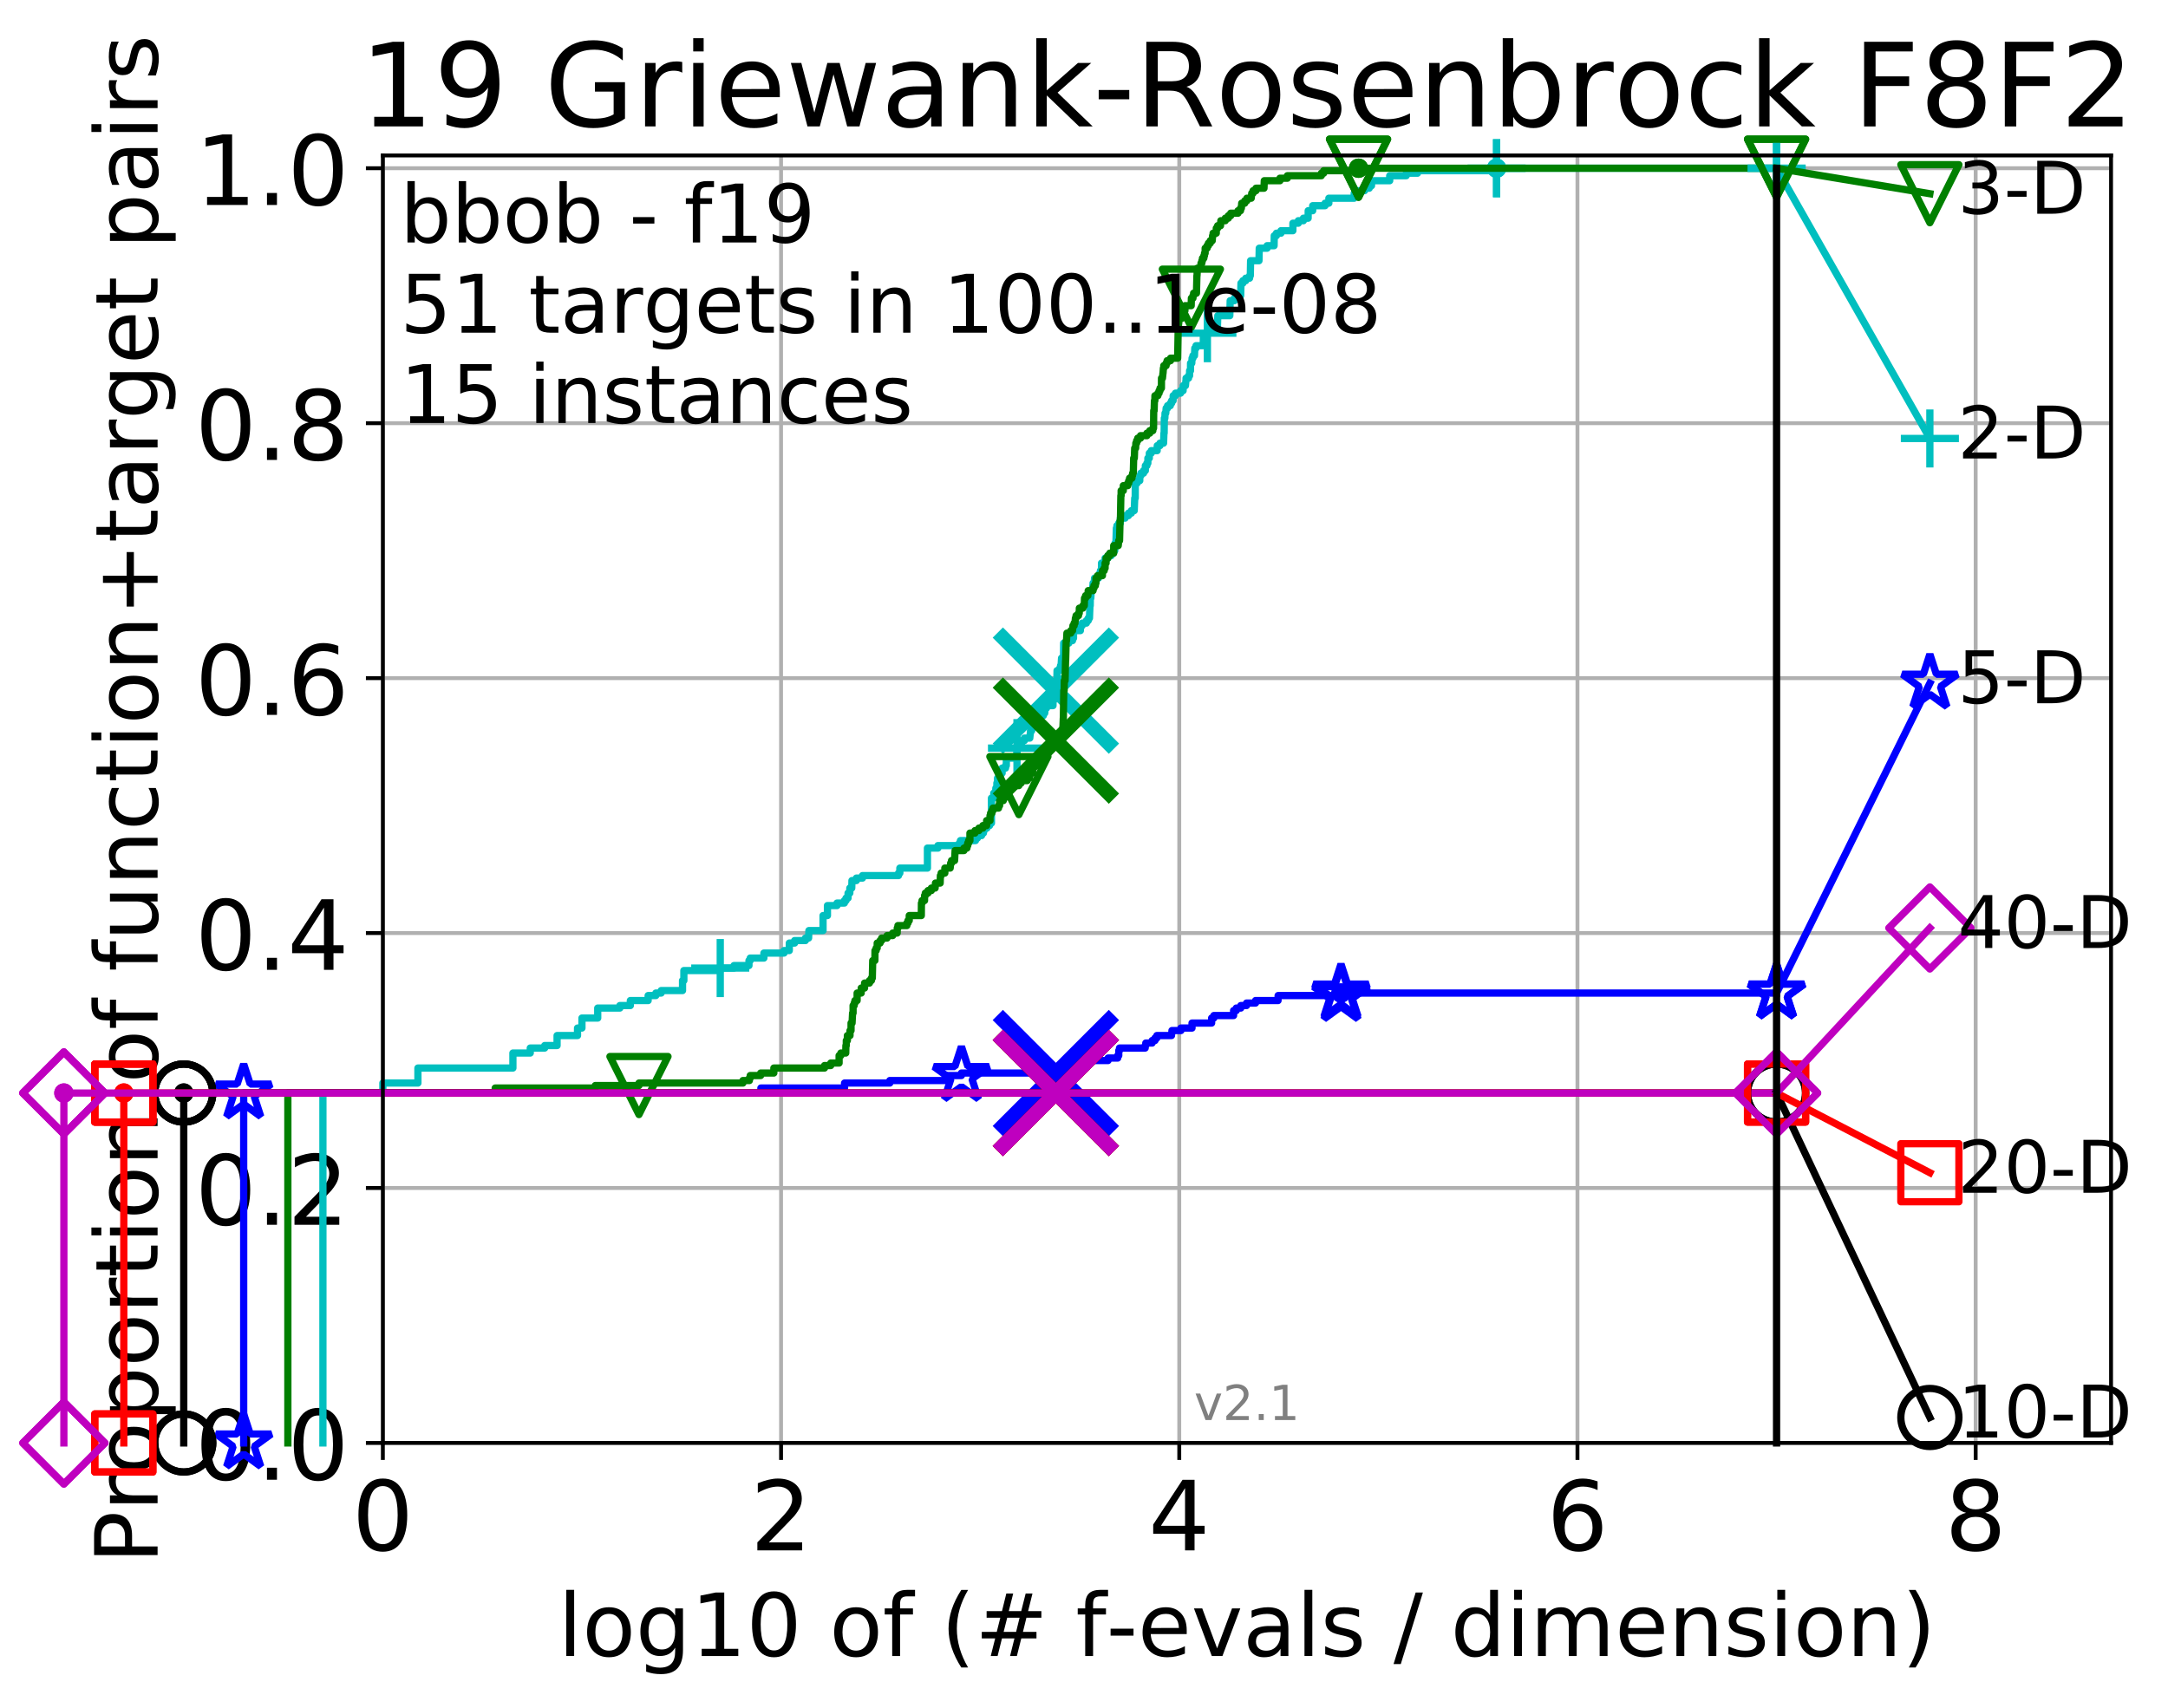 <?xml version="1.0" encoding="utf-8" standalone="no"?>
<!DOCTYPE svg PUBLIC "-//W3C//DTD SVG 1.1//EN"
  "http://www.w3.org/Graphics/SVG/1.1/DTD/svg11.dtd">
<!-- Created with matplotlib (http://matplotlib.org/) -->
<svg height="353pt" version="1.1" viewBox="0 0 448 353" width="448pt" xmlns="http://www.w3.org/2000/svg" xmlns:xlink="http://www.w3.org/1999/xlink">
 <defs>
  <style type="text/css">
*{stroke-linecap:butt;stroke-linejoin:round;}
  </style>
 </defs>
 <g id="figure_1">
  <g id="patch_1">
   <path d="M 0 353.222 
L 448.194 353.222 
L 448.194 0 
L 0 0 
z
" style="fill:#ffffff;"/>
  </g>
  <g id="axes_1">
   <g id="patch_2">
    <path d="M 79.113 298.245 
L 436.233 298.245 
L 436.233 32.133 
L 79.113 32.133 
z
" style="fill:#ffffff;"/>
   </g>
   <g id="matplotlib.axis_1">
    <g id="xtick_1">
     <g id="line2d_1">
      <path clip-path="url(#pfedc3ce5c1)" d="M 79.113 298.245 
L 79.113 32.133 
" style="fill:none;stroke:#b0b0b0;stroke-linecap:square;stroke-width:0.8;"/>
     </g>
     <g id="line2d_2">
      <defs>
       <path d="M 0 0 
L 0 3.5 
" id="mda4d1160f3" style="stroke:#000000;stroke-width:0.8;"/>
      </defs>
      <g>
       <use style="stroke:#000000;stroke-width:0.8;" x="79.113" xlink:href="#mda4d1160f3" y="298.245"/>
      </g>
     </g>
     <g id="text_1">
      <!-- 0 -->
      <defs>
       <path d="M 31.781 66.406 
Q 24.172 66.406 20.328 58.906 
Q 16.5 51.422 16.5 36.375 
Q 16.5 21.391 20.328 13.891 
Q 24.172 6.391 31.781 6.391 
Q 39.453 6.391 43.281 13.891 
Q 47.125 21.391 47.125 36.375 
Q 47.125 51.422 43.281 58.906 
Q 39.453 66.406 31.781 66.406 
z
M 31.781 74.219 
Q 44.047 74.219 50.516 64.516 
Q 56.984 54.828 56.984 36.375 
Q 56.984 17.969 50.516 8.266 
Q 44.047 -1.422 31.781 -1.422 
Q 19.531 -1.422 13.062 8.266 
Q 6.594 17.969 6.594 36.375 
Q 6.594 54.828 13.062 64.516 
Q 19.531 74.219 31.781 74.219 
z
" id="DejaVuSans-30"/>
      </defs>
      <g transform="translate(72.751 320.442)scale(0.2 -0.2)">
       <use xlink:href="#DejaVuSans-30"/>
      </g>
     </g>
    </g>
    <g id="xtick_2">
     <g id="line2d_3">
      <path clip-path="url(#pfedc3ce5c1)" d="M 161.399 298.245 
L 161.399 32.133 
" style="fill:none;stroke:#b0b0b0;stroke-linecap:square;stroke-width:0.8;"/>
     </g>
     <g id="line2d_4">
      <g>
       <use style="stroke:#000000;stroke-width:0.8;" x="161.399" xlink:href="#mda4d1160f3" y="298.245"/>
      </g>
     </g>
     <g id="text_2">
      <!-- 2 -->
      <defs>
       <path d="M 19.188 8.297 
L 53.609 8.297 
L 53.609 0 
L 7.328 0 
L 7.328 8.297 
Q 12.938 14.109 22.625 23.891 
Q 32.328 33.688 34.812 36.531 
Q 39.547 41.844 41.422 45.531 
Q 43.312 49.219 43.312 52.781 
Q 43.312 58.594 39.234 62.25 
Q 35.156 65.922 28.609 65.922 
Q 23.969 65.922 18.812 64.312 
Q 13.672 62.703 7.812 59.422 
L 7.812 69.391 
Q 13.766 71.781 18.938 73 
Q 24.125 74.219 28.422 74.219 
Q 39.75 74.219 46.484 68.547 
Q 53.219 62.891 53.219 53.422 
Q 53.219 48.922 51.531 44.891 
Q 49.859 40.875 45.406 35.406 
Q 44.188 33.984 37.641 27.219 
Q 31.109 20.453 19.188 8.297 
z
" id="DejaVuSans-32"/>
      </defs>
      <g transform="translate(155.037 320.442)scale(0.2 -0.2)">
       <use xlink:href="#DejaVuSans-32"/>
      </g>
     </g>
    </g>
    <g id="xtick_3">
     <g id="line2d_5">
      <path clip-path="url(#pfedc3ce5c1)" d="M 243.685 298.245 
L 243.685 32.133 
" style="fill:none;stroke:#b0b0b0;stroke-linecap:square;stroke-width:0.8;"/>
     </g>
     <g id="line2d_6">
      <g>
       <use style="stroke:#000000;stroke-width:0.8;" x="243.685" xlink:href="#mda4d1160f3" y="298.245"/>
      </g>
     </g>
     <g id="text_3">
      <!-- 4 -->
      <defs>
       <path d="M 37.797 64.312 
L 12.891 25.391 
L 37.797 25.391 
z
M 35.203 72.906 
L 47.609 72.906 
L 47.609 25.391 
L 58.016 25.391 
L 58.016 17.188 
L 47.609 17.188 
L 47.609 0 
L 37.797 0 
L 37.797 17.188 
L 4.891 17.188 
L 4.891 26.703 
z
" id="DejaVuSans-34"/>
      </defs>
      <g transform="translate(237.322 320.442)scale(0.2 -0.2)">
       <use xlink:href="#DejaVuSans-34"/>
      </g>
     </g>
    </g>
    <g id="xtick_4">
     <g id="line2d_7">
      <path clip-path="url(#pfedc3ce5c1)" d="M 325.97 298.245 
L 325.97 32.133 
" style="fill:none;stroke:#b0b0b0;stroke-linecap:square;stroke-width:0.8;"/>
     </g>
     <g id="line2d_8">
      <g>
       <use style="stroke:#000000;stroke-width:0.8;" x="325.97" xlink:href="#mda4d1160f3" y="298.245"/>
      </g>
     </g>
     <g id="text_4">
      <!-- 6 -->
      <defs>
       <path d="M 33.016 40.375 
Q 26.375 40.375 22.484 35.828 
Q 18.609 31.297 18.609 23.391 
Q 18.609 15.531 22.484 10.953 
Q 26.375 6.391 33.016 6.391 
Q 39.656 6.391 43.531 10.953 
Q 47.406 15.531 47.406 23.391 
Q 47.406 31.297 43.531 35.828 
Q 39.656 40.375 33.016 40.375 
z
M 52.594 71.297 
L 52.594 62.312 
Q 48.875 64.062 45.094 64.984 
Q 41.312 65.922 37.594 65.922 
Q 27.828 65.922 22.672 59.328 
Q 17.531 52.734 16.797 39.406 
Q 19.672 43.656 24.016 45.922 
Q 28.375 48.188 33.594 48.188 
Q 44.578 48.188 50.953 41.516 
Q 57.328 34.859 57.328 23.391 
Q 57.328 12.156 50.688 5.359 
Q 44.047 -1.422 33.016 -1.422 
Q 20.359 -1.422 13.672 8.266 
Q 6.984 17.969 6.984 36.375 
Q 6.984 53.656 15.188 63.938 
Q 23.391 74.219 37.203 74.219 
Q 40.922 74.219 44.703 73.484 
Q 48.484 72.75 52.594 71.297 
z
" id="DejaVuSans-36"/>
      </defs>
      <g transform="translate(319.608 320.442)scale(0.2 -0.2)">
       <use xlink:href="#DejaVuSans-36"/>
      </g>
     </g>
    </g>
    <g id="xtick_5">
     <g id="line2d_9">
      <path clip-path="url(#pfedc3ce5c1)" d="M 408.256 298.245 
L 408.256 32.133 
" style="fill:none;stroke:#b0b0b0;stroke-linecap:square;stroke-width:0.8;"/>
     </g>
     <g id="line2d_10">
      <g>
       <use style="stroke:#000000;stroke-width:0.8;" x="408.256" xlink:href="#mda4d1160f3" y="298.245"/>
      </g>
     </g>
     <g id="text_5">
      <!-- 8 -->
      <defs>
       <path d="M 31.781 34.625 
Q 24.75 34.625 20.719 30.859 
Q 16.703 27.094 16.703 20.516 
Q 16.703 13.922 20.719 10.156 
Q 24.75 6.391 31.781 6.391 
Q 38.812 6.391 42.859 10.172 
Q 46.922 13.969 46.922 20.516 
Q 46.922 27.094 42.891 30.859 
Q 38.875 34.625 31.781 34.625 
z
M 21.922 38.812 
Q 15.578 40.375 12.031 44.719 
Q 8.5 49.078 8.5 55.328 
Q 8.5 64.062 14.719 69.141 
Q 20.953 74.219 31.781 74.219 
Q 42.672 74.219 48.875 69.141 
Q 55.078 64.062 55.078 55.328 
Q 55.078 49.078 51.531 44.719 
Q 48 40.375 41.703 38.812 
Q 48.828 37.156 52.797 32.312 
Q 56.781 27.484 56.781 20.516 
Q 56.781 9.906 50.312 4.234 
Q 43.844 -1.422 31.781 -1.422 
Q 19.734 -1.422 13.25 4.234 
Q 6.781 9.906 6.781 20.516 
Q 6.781 27.484 10.781 32.312 
Q 14.797 37.156 21.922 38.812 
z
M 18.312 54.391 
Q 18.312 48.734 21.844 45.562 
Q 25.391 42.391 31.781 42.391 
Q 38.141 42.391 41.719 45.562 
Q 45.312 48.734 45.312 54.391 
Q 45.312 60.062 41.719 63.234 
Q 38.141 66.406 31.781 66.406 
Q 25.391 66.406 21.844 63.234 
Q 18.312 60.062 18.312 54.391 
z
" id="DejaVuSans-38"/>
      </defs>
      <g transform="translate(401.894 320.442)scale(0.2 -0.2)">
       <use xlink:href="#DejaVuSans-38"/>
      </g>
     </g>
    </g>
    <g id="text_6">
     <!-- log10 of (# f-evals / dimension) -->
     <defs>
      <path d="M 9.422 75.984 
L 18.406 75.984 
L 18.406 0 
L 9.422 0 
z
" id="DejaVuSans-6c"/>
      <path d="M 30.609 48.391 
Q 23.391 48.391 19.188 42.75 
Q 14.984 37.109 14.984 27.297 
Q 14.984 17.484 19.156 11.844 
Q 23.344 6.203 30.609 6.203 
Q 37.797 6.203 41.984 11.859 
Q 46.188 17.531 46.188 27.297 
Q 46.188 37.016 41.984 42.703 
Q 37.797 48.391 30.609 48.391 
z
M 30.609 56 
Q 42.328 56 49.016 48.375 
Q 55.719 40.766 55.719 27.297 
Q 55.719 13.875 49.016 6.219 
Q 42.328 -1.422 30.609 -1.422 
Q 18.844 -1.422 12.172 6.219 
Q 5.516 13.875 5.516 27.297 
Q 5.516 40.766 12.172 48.375 
Q 18.844 56 30.609 56 
z
" id="DejaVuSans-6f"/>
      <path d="M 45.406 27.984 
Q 45.406 37.75 41.375 43.109 
Q 37.359 48.484 30.078 48.484 
Q 22.859 48.484 18.828 43.109 
Q 14.797 37.75 14.797 27.984 
Q 14.797 18.266 18.828 12.891 
Q 22.859 7.516 30.078 7.516 
Q 37.359 7.516 41.375 12.891 
Q 45.406 18.266 45.406 27.984 
z
M 54.391 6.781 
Q 54.391 -7.172 48.188 -13.984 
Q 42 -20.797 29.203 -20.797 
Q 24.469 -20.797 20.266 -20.094 
Q 16.062 -19.391 12.109 -17.922 
L 12.109 -9.188 
Q 16.062 -11.328 19.922 -12.344 
Q 23.781 -13.375 27.781 -13.375 
Q 36.625 -13.375 41.016 -8.766 
Q 45.406 -4.156 45.406 5.172 
L 45.406 9.625 
Q 42.625 4.781 38.281 2.391 
Q 33.938 0 27.875 0 
Q 17.828 0 11.672 7.656 
Q 5.516 15.328 5.516 27.984 
Q 5.516 40.672 11.672 48.328 
Q 17.828 56 27.875 56 
Q 33.938 56 38.281 53.609 
Q 42.625 51.219 45.406 46.391 
L 45.406 54.688 
L 54.391 54.688 
z
" id="DejaVuSans-67"/>
      <path d="M 12.406 8.297 
L 28.516 8.297 
L 28.516 63.922 
L 10.984 60.406 
L 10.984 69.391 
L 28.422 72.906 
L 38.281 72.906 
L 38.281 8.297 
L 54.391 8.297 
L 54.391 0 
L 12.406 0 
z
" id="DejaVuSans-31"/>
      <path id="DejaVuSans-20"/>
      <path d="M 37.109 75.984 
L 37.109 68.5 
L 28.516 68.5 
Q 23.688 68.5 21.797 66.547 
Q 19.922 64.594 19.922 59.516 
L 19.922 54.688 
L 34.719 54.688 
L 34.719 47.703 
L 19.922 47.703 
L 19.922 0 
L 10.891 0 
L 10.891 47.703 
L 2.297 47.703 
L 2.297 54.688 
L 10.891 54.688 
L 10.891 58.5 
Q 10.891 67.625 15.141 71.797 
Q 19.391 75.984 28.609 75.984 
z
" id="DejaVuSans-66"/>
      <path d="M 31 75.875 
Q 24.469 64.656 21.281 53.656 
Q 18.109 42.672 18.109 31.391 
Q 18.109 20.125 21.312 9.062 
Q 24.516 -2 31 -13.188 
L 23.188 -13.188 
Q 15.875 -1.703 12.234 9.375 
Q 8.594 20.453 8.594 31.391 
Q 8.594 42.281 12.203 53.312 
Q 15.828 64.359 23.188 75.875 
z
" id="DejaVuSans-28"/>
      <path d="M 51.125 44 
L 36.922 44 
L 32.812 27.688 
L 47.125 27.688 
z
M 43.797 71.781 
L 38.719 51.516 
L 52.984 51.516 
L 58.109 71.781 
L 65.922 71.781 
L 60.891 51.516 
L 76.125 51.516 
L 76.125 44 
L 58.984 44 
L 54.984 27.688 
L 70.516 27.688 
L 70.516 20.219 
L 53.078 20.219 
L 48 0 
L 40.188 0 
L 45.219 20.219 
L 30.906 20.219 
L 25.875 0 
L 18.016 0 
L 23.094 20.219 
L 7.719 20.219 
L 7.719 27.688 
L 24.906 27.688 
L 29 44 
L 13.281 44 
L 13.281 51.516 
L 30.906 51.516 
L 35.891 71.781 
z
" id="DejaVuSans-23"/>
      <path d="M 4.891 31.391 
L 31.203 31.391 
L 31.203 23.391 
L 4.891 23.391 
z
" id="DejaVuSans-2d"/>
      <path d="M 56.203 29.594 
L 56.203 25.203 
L 14.891 25.203 
Q 15.484 15.922 20.484 11.062 
Q 25.484 6.203 34.422 6.203 
Q 39.594 6.203 44.453 7.469 
Q 49.312 8.734 54.109 11.281 
L 54.109 2.781 
Q 49.266 0.734 44.188 -0.344 
Q 39.109 -1.422 33.891 -1.422 
Q 20.797 -1.422 13.156 6.188 
Q 5.516 13.812 5.516 26.812 
Q 5.516 40.234 12.766 48.109 
Q 20.016 56 32.328 56 
Q 43.359 56 49.781 48.891 
Q 56.203 41.797 56.203 29.594 
z
M 47.219 32.234 
Q 47.125 39.594 43.094 43.984 
Q 39.062 48.391 32.422 48.391 
Q 24.906 48.391 20.391 44.141 
Q 15.875 39.891 15.188 32.172 
z
" id="DejaVuSans-65"/>
      <path d="M 2.984 54.688 
L 12.5 54.688 
L 29.594 8.797 
L 46.688 54.688 
L 56.203 54.688 
L 35.688 0 
L 23.484 0 
z
" id="DejaVuSans-76"/>
      <path d="M 34.281 27.484 
Q 23.391 27.484 19.188 25 
Q 14.984 22.516 14.984 16.5 
Q 14.984 11.719 18.141 8.906 
Q 21.297 6.109 26.703 6.109 
Q 34.188 6.109 38.703 11.406 
Q 43.219 16.703 43.219 25.484 
L 43.219 27.484 
z
M 52.203 31.203 
L 52.203 0 
L 43.219 0 
L 43.219 8.297 
Q 40.141 3.328 35.547 0.953 
Q 30.953 -1.422 24.312 -1.422 
Q 15.922 -1.422 10.953 3.297 
Q 6 8.016 6 15.922 
Q 6 25.141 12.172 29.828 
Q 18.359 34.516 30.609 34.516 
L 43.219 34.516 
L 43.219 35.406 
Q 43.219 41.609 39.141 45 
Q 35.062 48.391 27.688 48.391 
Q 23 48.391 18.547 47.266 
Q 14.109 46.141 10.016 43.891 
L 10.016 52.203 
Q 14.938 54.109 19.578 55.047 
Q 24.219 56 28.609 56 
Q 40.484 56 46.344 49.844 
Q 52.203 43.703 52.203 31.203 
z
" id="DejaVuSans-61"/>
      <path d="M 44.281 53.078 
L 44.281 44.578 
Q 40.484 46.531 36.375 47.5 
Q 32.281 48.484 27.875 48.484 
Q 21.188 48.484 17.844 46.438 
Q 14.5 44.391 14.5 40.281 
Q 14.5 37.156 16.891 35.375 
Q 19.281 33.594 26.516 31.984 
L 29.594 31.297 
Q 39.156 29.25 43.188 25.516 
Q 47.219 21.781 47.219 15.094 
Q 47.219 7.469 41.188 3.016 
Q 35.156 -1.422 24.609 -1.422 
Q 20.219 -1.422 15.453 -0.562 
Q 10.688 0.297 5.422 2 
L 5.422 11.281 
Q 10.406 8.688 15.234 7.391 
Q 20.062 6.109 24.812 6.109 
Q 31.156 6.109 34.562 8.281 
Q 37.984 10.453 37.984 14.406 
Q 37.984 18.062 35.516 20.016 
Q 33.062 21.969 24.703 23.781 
L 21.578 24.516 
Q 13.234 26.266 9.516 29.906 
Q 5.812 33.547 5.812 39.891 
Q 5.812 47.609 11.281 51.797 
Q 16.75 56 26.812 56 
Q 31.781 56 36.172 55.266 
Q 40.578 54.547 44.281 53.078 
z
" id="DejaVuSans-73"/>
      <path d="M 25.391 72.906 
L 33.688 72.906 
L 8.297 -9.281 
L 0 -9.281 
z
" id="DejaVuSans-2f"/>
      <path d="M 45.406 46.391 
L 45.406 75.984 
L 54.391 75.984 
L 54.391 0 
L 45.406 0 
L 45.406 8.203 
Q 42.578 3.328 38.25 0.953 
Q 33.938 -1.422 27.875 -1.422 
Q 17.969 -1.422 11.734 6.484 
Q 5.516 14.406 5.516 27.297 
Q 5.516 40.188 11.734 48.094 
Q 17.969 56 27.875 56 
Q 33.938 56 38.25 53.625 
Q 42.578 51.266 45.406 46.391 
z
M 14.797 27.297 
Q 14.797 17.391 18.875 11.75 
Q 22.953 6.109 30.078 6.109 
Q 37.203 6.109 41.297 11.75 
Q 45.406 17.391 45.406 27.297 
Q 45.406 37.203 41.297 42.844 
Q 37.203 48.484 30.078 48.484 
Q 22.953 48.484 18.875 42.844 
Q 14.797 37.203 14.797 27.297 
z
" id="DejaVuSans-64"/>
      <path d="M 9.422 54.688 
L 18.406 54.688 
L 18.406 0 
L 9.422 0 
z
M 9.422 75.984 
L 18.406 75.984 
L 18.406 64.594 
L 9.422 64.594 
z
" id="DejaVuSans-69"/>
      <path d="M 52 44.188 
Q 55.375 50.25 60.062 53.125 
Q 64.75 56 71.094 56 
Q 79.641 56 84.281 50.016 
Q 88.922 44.047 88.922 33.016 
L 88.922 0 
L 79.891 0 
L 79.891 32.719 
Q 79.891 40.578 77.094 44.375 
Q 74.312 48.188 68.609 48.188 
Q 61.625 48.188 57.562 43.547 
Q 53.516 38.922 53.516 30.906 
L 53.516 0 
L 44.484 0 
L 44.484 32.719 
Q 44.484 40.625 41.703 44.406 
Q 38.922 48.188 33.109 48.188 
Q 26.219 48.188 22.156 43.531 
Q 18.109 38.875 18.109 30.906 
L 18.109 0 
L 9.078 0 
L 9.078 54.688 
L 18.109 54.688 
L 18.109 46.188 
Q 21.188 51.219 25.484 53.609 
Q 29.781 56 35.688 56 
Q 41.656 56 45.828 52.969 
Q 50 49.953 52 44.188 
z
" id="DejaVuSans-6d"/>
      <path d="M 54.891 33.016 
L 54.891 0 
L 45.906 0 
L 45.906 32.719 
Q 45.906 40.484 42.875 44.328 
Q 39.844 48.188 33.797 48.188 
Q 26.516 48.188 22.312 43.547 
Q 18.109 38.922 18.109 30.906 
L 18.109 0 
L 9.078 0 
L 9.078 54.688 
L 18.109 54.688 
L 18.109 46.188 
Q 21.344 51.125 25.703 53.562 
Q 30.078 56 35.797 56 
Q 45.219 56 50.047 50.172 
Q 54.891 44.344 54.891 33.016 
z
" id="DejaVuSans-6e"/>
      <path d="M 8.016 75.875 
L 15.828 75.875 
Q 23.141 64.359 26.781 53.312 
Q 30.422 42.281 30.422 31.391 
Q 30.422 20.453 26.781 9.375 
Q 23.141 -1.703 15.828 -13.188 
L 8.016 -13.188 
Q 14.5 -2 17.703 9.062 
Q 20.906 20.125 20.906 31.391 
Q 20.906 42.672 17.703 53.656 
Q 14.5 64.656 8.016 75.875 
z
" id="DejaVuSans-29"/>
     </defs>
     <g transform="translate(115.328 342.279)scale(0.18 -0.18)">
      <use xlink:href="#DejaVuSans-6c"/>
      <use x="27.783" xlink:href="#DejaVuSans-6f"/>
      <use x="88.965" xlink:href="#DejaVuSans-67"/>
      <use x="152.441" xlink:href="#DejaVuSans-31"/>
      <use x="216.064" xlink:href="#DejaVuSans-30"/>
      <use x="279.688" xlink:href="#DejaVuSans-20"/>
      <use x="311.475" xlink:href="#DejaVuSans-6f"/>
      <use x="372.656" xlink:href="#DejaVuSans-66"/>
      <use x="407.861" xlink:href="#DejaVuSans-20"/>
      <use x="439.648" xlink:href="#DejaVuSans-28"/>
      <use x="478.662" xlink:href="#DejaVuSans-23"/>
      <use x="562.451" xlink:href="#DejaVuSans-20"/>
      <use x="594.238" xlink:href="#DejaVuSans-66"/>
      <use x="629.365" xlink:href="#DejaVuSans-2d"/>
      <use x="665.449" xlink:href="#DejaVuSans-65"/>
      <use x="726.973" xlink:href="#DejaVuSans-76"/>
      <use x="786.152" xlink:href="#DejaVuSans-61"/>
      <use x="847.432" xlink:href="#DejaVuSans-6c"/>
      <use x="875.215" xlink:href="#DejaVuSans-73"/>
      <use x="927.314" xlink:href="#DejaVuSans-20"/>
      <use x="959.102" xlink:href="#DejaVuSans-2f"/>
      <use x="992.793" xlink:href="#DejaVuSans-20"/>
      <use x="1024.58" xlink:href="#DejaVuSans-64"/>
      <use x="1088.057" xlink:href="#DejaVuSans-69"/>
      <use x="1115.84" xlink:href="#DejaVuSans-6d"/>
      <use x="1213.252" xlink:href="#DejaVuSans-65"/>
      <use x="1274.775" xlink:href="#DejaVuSans-6e"/>
      <use x="1338.154" xlink:href="#DejaVuSans-73"/>
      <use x="1390.254" xlink:href="#DejaVuSans-69"/>
      <use x="1418.037" xlink:href="#DejaVuSans-6f"/>
      <use x="1479.219" xlink:href="#DejaVuSans-6e"/>
      <use x="1542.598" xlink:href="#DejaVuSans-29"/>
     </g>
    </g>
   </g>
   <g id="matplotlib.axis_2">
    <g id="ytick_1">
     <g id="line2d_11">
      <path clip-path="url(#pfedc3ce5c1)" d="M 79.113 298.245 
L 436.233 298.245 
" style="fill:none;stroke:#b0b0b0;stroke-linecap:square;stroke-width:0.8;"/>
     </g>
     <g id="line2d_12">
      <defs>
       <path d="M 0 0 
L -3.5 0 
" id="m6dcbf8403f" style="stroke:#000000;stroke-width:0.8;"/>
      </defs>
      <g>
       <use style="stroke:#000000;stroke-width:0.8;" x="79.113" xlink:href="#m6dcbf8403f" y="298.245"/>
      </g>
     </g>
     <g id="text_7">
      <!-- 0.0 -->
      <defs>
       <path d="M 10.688 12.406 
L 21 12.406 
L 21 0 
L 10.688 0 
z
" id="DejaVuSans-2e"/>
      </defs>
      <g transform="translate(40.307 305.844)scale(0.2 -0.2)">
       <use xlink:href="#DejaVuSans-30"/>
       <use x="63.623" xlink:href="#DejaVuSans-2e"/>
       <use x="95.41" xlink:href="#DejaVuSans-30"/>
      </g>
     </g>
    </g>
    <g id="ytick_2">
     <g id="line2d_13">
      <path clip-path="url(#pfedc3ce5c1)" d="M 79.113 245.55 
L 436.233 245.55 
" style="fill:none;stroke:#b0b0b0;stroke-linecap:square;stroke-width:0.8;"/>
     </g>
     <g id="line2d_14">
      <g>
       <use style="stroke:#000000;stroke-width:0.8;" x="79.113" xlink:href="#m6dcbf8403f" y="245.55"/>
      </g>
     </g>
     <g id="text_8">
      <!-- 0.2 -->
      <g transform="translate(40.307 253.148)scale(0.2 -0.2)">
       <use xlink:href="#DejaVuSans-30"/>
       <use x="63.623" xlink:href="#DejaVuSans-2e"/>
       <use x="95.41" xlink:href="#DejaVuSans-32"/>
      </g>
     </g>
    </g>
    <g id="ytick_3">
     <g id="line2d_15">
      <path clip-path="url(#pfedc3ce5c1)" d="M 79.113 192.854 
L 436.233 192.854 
" style="fill:none;stroke:#b0b0b0;stroke-linecap:square;stroke-width:0.8;"/>
     </g>
     <g id="line2d_16">
      <g>
       <use style="stroke:#000000;stroke-width:0.8;" x="79.113" xlink:href="#m6dcbf8403f" y="192.854"/>
      </g>
     </g>
     <g id="text_9">
      <!-- 0.4 -->
      <g transform="translate(40.307 200.453)scale(0.2 -0.2)">
       <use xlink:href="#DejaVuSans-30"/>
       <use x="63.623" xlink:href="#DejaVuSans-2e"/>
       <use x="95.41" xlink:href="#DejaVuSans-34"/>
      </g>
     </g>
    </g>
    <g id="ytick_4">
     <g id="line2d_17">
      <path clip-path="url(#pfedc3ce5c1)" d="M 79.113 140.159 
L 436.233 140.159 
" style="fill:none;stroke:#b0b0b0;stroke-linecap:square;stroke-width:0.8;"/>
     </g>
     <g id="line2d_18">
      <g>
       <use style="stroke:#000000;stroke-width:0.8;" x="79.113" xlink:href="#m6dcbf8403f" y="140.159"/>
      </g>
     </g>
     <g id="text_10">
      <!-- 0.6 -->
      <g transform="translate(40.307 147.757)scale(0.2 -0.2)">
       <use xlink:href="#DejaVuSans-30"/>
       <use x="63.623" xlink:href="#DejaVuSans-2e"/>
       <use x="95.41" xlink:href="#DejaVuSans-36"/>
      </g>
     </g>
    </g>
    <g id="ytick_5">
     <g id="line2d_19">
      <path clip-path="url(#pfedc3ce5c1)" d="M 79.113 87.464 
L 436.233 87.464 
" style="fill:none;stroke:#b0b0b0;stroke-linecap:square;stroke-width:0.8;"/>
     </g>
     <g id="line2d_20">
      <g>
       <use style="stroke:#000000;stroke-width:0.8;" x="79.113" xlink:href="#m6dcbf8403f" y="87.464"/>
      </g>
     </g>
     <g id="text_11">
      <!-- 0.8 -->
      <g transform="translate(40.307 95.062)scale(0.2 -0.2)">
       <use xlink:href="#DejaVuSans-30"/>
       <use x="63.623" xlink:href="#DejaVuSans-2e"/>
       <use x="95.41" xlink:href="#DejaVuSans-38"/>
      </g>
     </g>
    </g>
    <g id="ytick_6">
     <g id="line2d_21">
      <path clip-path="url(#pfedc3ce5c1)" d="M 79.113 34.768 
L 436.233 34.768 
" style="fill:none;stroke:#b0b0b0;stroke-linecap:square;stroke-width:0.8;"/>
     </g>
     <g id="line2d_22">
      <g>
       <use style="stroke:#000000;stroke-width:0.8;" x="79.113" xlink:href="#m6dcbf8403f" y="34.768"/>
      </g>
     </g>
     <g id="text_12">
      <!-- 1.0 -->
      <g transform="translate(40.307 42.367)scale(0.2 -0.2)">
       <use xlink:href="#DejaVuSans-31"/>
       <use x="63.623" xlink:href="#DejaVuSans-2e"/>
       <use x="95.41" xlink:href="#DejaVuSans-30"/>
      </g>
     </g>
    </g>
    <g id="text_13">
     <!-- Proportion of function+target pairs -->
     <defs>
      <path d="M 19.672 64.797 
L 19.672 37.406 
L 32.078 37.406 
Q 38.969 37.406 42.719 40.969 
Q 46.484 44.531 46.484 51.125 
Q 46.484 57.672 42.719 61.234 
Q 38.969 64.797 32.078 64.797 
z
M 9.812 72.906 
L 32.078 72.906 
Q 44.344 72.906 50.609 67.359 
Q 56.891 61.812 56.891 51.125 
Q 56.891 40.328 50.609 34.812 
Q 44.344 29.297 32.078 29.297 
L 19.672 29.297 
L 19.672 0 
L 9.812 0 
z
" id="DejaVuSans-50"/>
      <path d="M 41.109 46.297 
Q 39.594 47.172 37.812 47.578 
Q 36.031 48 33.891 48 
Q 26.266 48 22.188 43.047 
Q 18.109 38.094 18.109 28.812 
L 18.109 0 
L 9.078 0 
L 9.078 54.688 
L 18.109 54.688 
L 18.109 46.188 
Q 20.953 51.172 25.484 53.578 
Q 30.031 56 36.531 56 
Q 37.453 56 38.578 55.875 
Q 39.703 55.766 41.062 55.516 
z
" id="DejaVuSans-72"/>
      <path d="M 18.109 8.203 
L 18.109 -20.797 
L 9.078 -20.797 
L 9.078 54.688 
L 18.109 54.688 
L 18.109 46.391 
Q 20.953 51.266 25.266 53.625 
Q 29.594 56 35.594 56 
Q 45.562 56 51.781 48.094 
Q 58.016 40.188 58.016 27.297 
Q 58.016 14.406 51.781 6.484 
Q 45.562 -1.422 35.594 -1.422 
Q 29.594 -1.422 25.266 0.953 
Q 20.953 3.328 18.109 8.203 
z
M 48.688 27.297 
Q 48.688 37.203 44.609 42.844 
Q 40.531 48.484 33.406 48.484 
Q 26.266 48.484 22.188 42.844 
Q 18.109 37.203 18.109 27.297 
Q 18.109 17.391 22.188 11.75 
Q 26.266 6.109 33.406 6.109 
Q 40.531 6.109 44.609 11.75 
Q 48.688 17.391 48.688 27.297 
z
" id="DejaVuSans-70"/>
      <path d="M 18.312 70.219 
L 18.312 54.688 
L 36.812 54.688 
L 36.812 47.703 
L 18.312 47.703 
L 18.312 18.016 
Q 18.312 11.328 20.141 9.422 
Q 21.969 7.516 27.594 7.516 
L 36.812 7.516 
L 36.812 0 
L 27.594 0 
Q 17.188 0 13.234 3.875 
Q 9.281 7.766 9.281 18.016 
L 9.281 47.703 
L 2.688 47.703 
L 2.688 54.688 
L 9.281 54.688 
L 9.281 70.219 
z
" id="DejaVuSans-74"/>
      <path d="M 8.5 21.578 
L 8.5 54.688 
L 17.484 54.688 
L 17.484 21.922 
Q 17.484 14.156 20.5 10.266 
Q 23.531 6.391 29.594 6.391 
Q 36.859 6.391 41.078 11.031 
Q 45.312 15.672 45.312 23.688 
L 45.312 54.688 
L 54.297 54.688 
L 54.297 0 
L 45.312 0 
L 45.312 8.406 
Q 42.047 3.422 37.719 1 
Q 33.406 -1.422 27.688 -1.422 
Q 18.266 -1.422 13.375 4.438 
Q 8.5 10.297 8.5 21.578 
z
M 31.109 56 
z
" id="DejaVuSans-75"/>
      <path d="M 48.781 52.594 
L 48.781 44.188 
Q 44.969 46.297 41.141 47.344 
Q 37.312 48.391 33.406 48.391 
Q 24.656 48.391 19.812 42.844 
Q 14.984 37.312 14.984 27.297 
Q 14.984 17.281 19.812 11.734 
Q 24.656 6.203 33.406 6.203 
Q 37.312 6.203 41.141 7.25 
Q 44.969 8.297 48.781 10.406 
L 48.781 2.094 
Q 45.016 0.344 40.984 -0.531 
Q 36.969 -1.422 32.422 -1.422 
Q 20.062 -1.422 12.781 6.344 
Q 5.516 14.109 5.516 27.297 
Q 5.516 40.672 12.859 48.328 
Q 20.219 56 33.016 56 
Q 37.156 56 41.109 55.141 
Q 45.062 54.297 48.781 52.594 
z
" id="DejaVuSans-63"/>
      <path d="M 46 62.703 
L 46 35.5 
L 73.188 35.5 
L 73.188 27.203 
L 46 27.203 
L 46 0 
L 37.797 0 
L 37.797 27.203 
L 10.594 27.203 
L 10.594 35.5 
L 37.797 35.5 
L 37.797 62.703 
z
" id="DejaVuSans-2b"/>
     </defs>
     <g transform="translate(32.564 323.179)rotate(-90)scale(0.18 -0.18)">
      <use xlink:href="#DejaVuSans-50"/>
      <use x="60.287" xlink:href="#DejaVuSans-72"/>
      <use x="101.369" xlink:href="#DejaVuSans-6f"/>
      <use x="162.551" xlink:href="#DejaVuSans-70"/>
      <use x="226.027" xlink:href="#DejaVuSans-6f"/>
      <use x="287.209" xlink:href="#DejaVuSans-72"/>
      <use x="328.322" xlink:href="#DejaVuSans-74"/>
      <use x="367.531" xlink:href="#DejaVuSans-69"/>
      <use x="395.314" xlink:href="#DejaVuSans-6f"/>
      <use x="456.496" xlink:href="#DejaVuSans-6e"/>
      <use x="519.875" xlink:href="#DejaVuSans-20"/>
      <use x="551.662" xlink:href="#DejaVuSans-6f"/>
      <use x="612.844" xlink:href="#DejaVuSans-66"/>
      <use x="648.049" xlink:href="#DejaVuSans-20"/>
      <use x="679.836" xlink:href="#DejaVuSans-66"/>
      <use x="715.041" xlink:href="#DejaVuSans-75"/>
      <use x="778.42" xlink:href="#DejaVuSans-6e"/>
      <use x="841.799" xlink:href="#DejaVuSans-63"/>
      <use x="896.779" xlink:href="#DejaVuSans-74"/>
      <use x="935.988" xlink:href="#DejaVuSans-69"/>
      <use x="963.771" xlink:href="#DejaVuSans-6f"/>
      <use x="1024.953" xlink:href="#DejaVuSans-6e"/>
      <use x="1088.332" xlink:href="#DejaVuSans-2b"/>
      <use x="1172.121" xlink:href="#DejaVuSans-74"/>
      <use x="1211.33" xlink:href="#DejaVuSans-61"/>
      <use x="1272.609" xlink:href="#DejaVuSans-72"/>
      <use x="1313.707" xlink:href="#DejaVuSans-67"/>
      <use x="1377.184" xlink:href="#DejaVuSans-65"/>
      <use x="1438.707" xlink:href="#DejaVuSans-74"/>
      <use x="1477.916" xlink:href="#DejaVuSans-20"/>
      <use x="1509.703" xlink:href="#DejaVuSans-70"/>
      <use x="1573.18" xlink:href="#DejaVuSans-61"/>
      <use x="1634.459" xlink:href="#DejaVuSans-69"/>
      <use x="1662.242" xlink:href="#DejaVuSans-72"/>
      <use x="1703.355" xlink:href="#DejaVuSans-73"/>
     </g>
    </g>
   </g>
   <g id="line2d_23">
    <defs>
     <path d="M 0 1.5 
C 0.398 1.5 0.779 1.342 1.061 1.061 
C 1.342 0.779 1.5 0.398 1.5 0 
C 1.5 -0.398 1.342 -0.779 1.061 -1.061 
C 0.779 -1.342 0.398 -1.5 0 -1.5 
C -0.398 -1.5 -0.779 -1.342 -1.061 -1.061 
C -1.342 -0.779 -1.5 -0.398 -1.5 0 
C -1.5 0.398 -1.342 0.779 -1.061 1.061 
C -0.779 1.342 -0.398 1.5 0 1.5 
z
" id="mc65c76396a" style="stroke:#00bfbf;"/>
    </defs>
    <g>
     <use style="fill:#00bfbf;stroke:#00bfbf;" x="309.26" xlink:href="#mc65c76396a" y="34.768"/>
     <use style="fill:#00bfbf;stroke:#00bfbf;" x="309.26" xlink:href="#mc65c76396a" y="34.768"/>
    </g>
   </g>
   <g id="line2d_24">
    <path d="M 66.728 298.245 
L 66.728 225.918 
L 79.113 225.918 
L 79.113 223.852 
L 86.358 223.852 
L 86.358 220.752 
L 105.988 220.752 
L 105.988 217.652 
L 109.574 217.652 
L 109.574 216.619 
L 112.559 216.619 
L 112.559 216.102 
L 115.116 216.102 
L 115.116 214.036 
L 119.34 214.036 
L 119.34 212.486 
L 120.256 212.486 
L 120.256 210.42 
L 123.514 210.42 
L 123.514 208.353 
L 128.087 208.353 
L 128.087 207.837 
L 130.255 207.837 
L 130.255 206.803 
L 133.934 206.803 
L 133.934 205.77 
L 135.523 205.77 
L 135.523 205.253 
L 136.629 205.253 
L 136.629 204.737 
L 141.039 204.737 
L 141.039 202.67 
L 141.317 202.67 
L 141.317 200.604 
L 148.834 200.604 
L 148.834 200.087 
L 151.666 200.087 
L 151.666 199.571 
L 154.769 199.571 
L 154.769 198.537 
L 155.026 198.537 
L 155.026 198.021 
L 157.853 198.021 
L 157.853 196.987 
L 162.014 196.987 
L 162.014 196.471 
L 163.102 196.471 
L 163.102 194.921 
L 164.204 194.921 
L 164.204 194.404 
L 166.427 194.404 
L 166.427 193.888 
L 167.089 193.888 
L 167.154 192.338 
L 170.074 192.338 
L 170.074 189.238 
L 170.985 189.238 
L 170.985 187.172 
L 172.962 187.172 
L 172.962 186.655 
L 174.485 186.655 
L 174.485 186.138 
L 174.825 186.138 
L 174.825 185.622 
L 175.242 185.622 
L 175.242 184.589 
L 175.609 184.589 
L 175.609 183.555 
L 176.008 183.555 
L 176.047 182.005 
L 176.967 182.005 
L 176.967 181.489 
L 178.23 181.489 
L 178.23 180.972 
L 185.671 180.972 
L 185.671 180.456 
L 185.945 180.456 
L 185.945 179.422 
L 191.647 179.422 
L 191.647 175.289 
L 193.812 175.289 
L 193.812 174.773 
L 198.239 174.773 
L 198.239 174.256 
L 198.465 174.256 
L 198.465 173.739 
L 201.578 173.739 
L 201.578 173.223 
L 201.988 173.223 
L 201.988 172.706 
L 202.834 172.706 
L 202.834 172.19 
L 203.217 172.19 
L 203.217 171.673 
L 203.38 171.673 
L 203.38 171.156 
L 203.942 171.156 
L 203.942 170.64 
L 204.487 170.64 
L 204.487 170.123 
L 204.875 170.123 
L 204.875 164.957 
L 205.355 164.957 
L 205.355 163.924 
L 205.725 163.924 
L 205.785 162.89 
L 205.992 162.89 
L 205.992 161.857 
L 206.132 161.857 
L 206.132 160.824 
L 206.756 160.824 
L 206.756 159.791 
L 207.085 159.791 
L 207.085 158.757 
L 207.785 158.757 
L 207.785 158.241 
L 207.95 158.241 
L 207.95 156.691 
L 210.152 156.691 
L 210.176 154.108 
L 210.298 154.108 
L 210.298 153.591 
L 211.134 153.591 
L 211.134 153.075 
L 211.684 153.075 
L 211.684 152.558 
L 212.795 152.558 
L 212.905 151.525 
L 212.94 151.525 
L 212.94 151.008 
L 213.203 151.008 
L 213.203 149.975 
L 213.447 149.975 
L 213.452 148.942 
L 214.479 148.942 
L 214.552 147.908 
L 215.598 147.908 
L 215.598 147.392 
L 215.88 147.392 
L 215.964 146.359 
L 216.257 146.359 
L 216.257 145.842 
L 217.598 145.842 
L 217.598 144.809 
L 217.744 144.809 
L 217.744 144.292 
L 217.877 144.292 
L 217.937 142.742 
L 218.229 142.742 
L 218.229 142.226 
L 218.363 142.226 
L 218.429 138.609 
L 218.989 138.609 
L 218.989 138.093 
L 219.149 138.093 
L 219.149 137.576 
L 219.265 137.576 
L 219.359 136.026 
L 219.766 136.026 
L 219.803 132.926 
L 220.872 132.926 
L 220.872 132.41 
L 221.622 132.41 
L 221.622 131.893 
L 221.835 131.893 
L 221.835 130.343 
L 223.25 130.343 
L 223.306 129.31 
L 223.619 129.31 
L 223.619 128.793 
L 224.492 128.793 
L 224.492 128.277 
L 224.875 128.277 
L 224.875 127.76 
L 225.129 127.76 
L 225.228 125.177 
L 225.285 125.177 
L 225.303 123.627 
L 225.407 123.627 
L 225.497 122.077 
L 225.757 122.077 
L 225.83 121.044 
L 225.871 121.044 
L 225.871 120.527 
L 226.119 120.527 
L 226.178 119.494 
L 227.004 119.494 
L 227.004 118.978 
L 227.239 118.978 
L 227.239 118.461 
L 227.393 118.461 
L 227.393 117.944 
L 227.614 117.944 
L 227.616 116.394 
L 228.36 116.394 
L 228.36 115.361 
L 228.946 115.361 
L 228.946 114.845 
L 229.634 114.845 
L 229.634 114.328 
L 230.089 114.328 
L 230.089 113.811 
L 230.353 113.811 
L 230.419 112.261 
L 230.591 112.261 
L 230.694 109.162 
L 230.807 109.162 
L 230.807 108.645 
L 231.169 108.645 
L 231.169 108.128 
L 231.504 108.128 
L 231.504 107.095 
L 232.49 107.095 
L 232.49 106.579 
L 233.187 106.579 
L 233.187 106.062 
L 233.792 106.062 
L 233.792 105.545 
L 234.379 105.545 
L 234.483 102.962 
L 234.583 102.962 
L 234.599 99.863 
L 234.975 99.863 
L 234.975 99.346 
L 235.525 99.346 
L 235.525 98.313 
L 235.762 98.313 
L 235.762 97.796 
L 236.306 97.796 
L 236.306 97.279 
L 236.678 97.279 
L 236.678 96.246 
L 236.996 96.246 
L 236.996 95.73 
L 237.198 95.73 
L 237.198 94.696 
L 237.497 94.696 
L 237.497 93.663 
L 237.898 93.663 
L 237.898 93.146 
L 239.119 93.146 
L 239.137 92.113 
L 239.692 92.113 
L 239.692 91.597 
L 240.443 91.597 
L 240.517 89.53 
L 240.562 89.53 
L 240.6 86.43 
L 240.712 86.43 
L 240.744 85.397 
L 240.896 85.397 
L 240.974 84.364 
L 241.267 84.364 
L 241.267 83.847 
L 241.837 83.847 
L 241.837 83.331 
L 242.11 83.331 
L 242.11 82.814 
L 242.409 82.814 
L 242.428 81.781 
L 242.897 81.781 
L 242.897 81.264 
L 243.957 81.264 
L 243.957 80.748 
L 244.479 80.748 
L 244.495 79.714 
L 244.963 79.714 
L 245.055 78.681 
L 245.085 78.681 
L 245.085 78.164 
L 245.606 78.164 
L 245.606 77.648 
L 245.82 77.648 
L 245.82 76.615 
L 246.007 76.615 
L 246.013 75.065 
L 246.27 75.065 
L 246.333 74.031 
L 246.508 74.031 
L 246.508 73.515 
L 246.83 73.515 
L 246.896 71.965 
L 247.15 71.965 
L 247.15 71.448 
L 248.642 71.448 
L 248.666 69.382 
L 249.429 69.382 
L 249.497 68.349 
L 250.949 68.349 
L 250.949 67.832 
L 251.564 67.832 
L 251.649 65.249 
L 254.131 65.249 
L 254.204 62.149 
L 255.081 62.149 
L 255.081 61.632 
L 255.306 61.632 
L 255.306 61.116 
L 256.374 61.116 
L 256.439 58.533 
L 256.832 58.533 
L 256.832 58.016 
L 257.421 58.016 
L 257.421 57.5 
L 258.216 57.5 
L 258.216 56.983 
L 258.367 56.983 
L 258.425 53.883 
L 260.16 53.883 
L 260.212 51.3 
L 261.837 51.3 
L 261.837 50.783 
L 263.282 50.783 
L 263.315 48.717 
L 263.762 48.717 
L 263.762 48.2 
L 264.701 48.2 
L 264.701 47.684 
L 267.16 47.684 
L 267.168 46.134 
L 268.285 46.134 
L 268.285 45.617 
L 269.336 45.617 
L 269.336 45.101 
L 270.313 45.101 
L 270.329 43.551 
L 271.254 43.551 
L 271.254 42.517 
L 273.813 42.517 
L 273.813 42.001 
L 274.597 42.001 
L 274.597 40.968 
L 279.827 40.968 
L 279.832 39.934 
L 280.391 39.934 
L 280.391 39.418 
L 281.968 39.418 
L 281.968 38.901 
L 282.944 38.901 
L 282.944 38.385 
L 283.414 38.385 
L 283.414 37.351 
L 287.172 37.351 
L 287.175 36.318 
L 290.587 36.318 
L 290.587 35.801 
L 292.911 35.801 
L 292.911 35.285 
L 309.26 35.285 
L 309.26 34.768 
L 367.113 34.768 
L 367.113 34.768 
" style="fill:none;stroke:#00bfbf;stroke-linecap:square;stroke-width:1.5;"/>
   </g>
   <g id="line2d_25">
    <defs>
     <path d="M -6 0 
L 6 0 
M 0 6 
L 0 -6 
" id="m665b392313" style="stroke:#00bfbf;stroke-width:1.5;"/>
    </defs>
    <g>
     <use style="fill:none;stroke:#00bfbf;stroke-width:1.5;" x="148.834" xlink:href="#m665b392313" y="200.087"/>
     <use style="fill:none;stroke:#00bfbf;stroke-width:1.5;" x="210.152" xlink:href="#m665b392313" y="154.624"/>
     <use style="fill:none;stroke:#00bfbf;stroke-width:1.5;" x="249.497" xlink:href="#m665b392313" y="68.865"/>
     <use style="fill:none;stroke:#00bfbf;stroke-width:1.5;" x="309.26" xlink:href="#m665b392313" y="34.768"/>
     <use style="fill:none;stroke:#00bfbf;stroke-width:1.5;" x="309.26" xlink:href="#m665b392313" y="34.768"/>
     <use style="fill:none;stroke:#00bfbf;stroke-width:1.5;" x="367.113" xlink:href="#m665b392313" y="34.768"/>
    </g>
   </g>
   <g id="line2d_26"/>
   <g id="line2d_27">
    <path clip-path="url(#pfedc3ce5c1)" d="M 218.189 142.742 
" style="fill:none;stroke:#00bfbf;stroke-linecap:square;stroke-width:1.5;"/>
    <defs>
     <path d="M -12 12 
L 12 -12 
M -12 -12 
L 12 12 
" id="mb8b487cea4" style="stroke:#00bfbf;stroke-width:3;"/>
    </defs>
    <g clip-path="url(#pfedc3ce5c1)">
     <use style="fill:#00bfbf;stroke:#00bfbf;stroke-width:3;" x="218.189" xlink:href="#mb8b487cea4" y="142.742"/>
    </g>
   </g>
   <g id="line2d_28">
    <defs>
     <path d="M 0 1.5 
C 0.398 1.5 0.779 1.342 1.061 1.061 
C 1.342 0.779 1.5 0.398 1.5 0 
C 1.5 -0.398 1.342 -0.779 1.061 -1.061 
C 0.779 -1.342 0.398 -1.5 0 -1.5 
C -0.398 -1.5 -0.779 -1.342 -1.061 -1.061 
C -1.342 -0.779 -1.5 -0.398 -1.5 0 
C -1.5 0.398 -1.342 0.779 -1.061 1.061 
C -0.779 1.342 -0.398 1.5 0 1.5 
z
" id="m6f65a974fd" style="stroke:#008000;"/>
    </defs>
    <g>
     <use style="fill:#008000;stroke:#008000;" x="280.731" xlink:href="#m6f65a974fd" y="34.768"/>
     <use style="fill:#008000;stroke:#008000;" x="280.731" xlink:href="#m6f65a974fd" y="34.768"/>
    </g>
   </g>
   <g id="line2d_29">
    <path d="M 59.483 298.245 
L 59.483 225.918 
L 102.329 225.918 
L 102.329 224.885 
L 123.011 224.885 
L 123.011 224.368 
L 132.036 224.368 
L 132.036 223.852 
L 153.518 223.852 
L 153.518 223.335 
L 154.855 223.335 
L 154.855 222.819 
L 155.026 222.819 
L 155.026 222.302 
L 157.187 222.302 
L 157.187 221.785 
L 159.909 221.785 
L 159.909 220.752 
L 170.383 220.752 
L 170.383 220.235 
L 171.669 220.235 
L 171.669 219.719 
L 173.393 219.719 
L 173.393 218.169 
L 173.754 218.169 
L 173.754 217.652 
L 174.769 217.652 
L 174.797 216.102 
L 174.882 216.102 
L 174.882 215.069 
L 175.104 215.069 
L 175.104 214.036 
L 175.649 214.036 
L 175.649 213.003 
L 175.862 213.003 
L 175.862 211.453 
L 176.073 211.453 
L 176.178 209.386 
L 176.282 209.386 
L 176.282 207.837 
L 176.513 207.837 
L 176.513 207.32 
L 176.666 207.32 
L 176.666 206.803 
L 177.116 206.803 
L 177.116 205.253 
L 177.961 205.253 
L 177.961 204.22 
L 178.655 204.22 
L 178.655 203.187 
L 179.668 203.187 
L 179.668 202.67 
L 180.071 202.67 
L 180.071 202.154 
L 180.258 202.154 
L 180.341 198.537 
L 180.789 198.537 
L 180.809 196.471 
L 181.049 196.471 
L 181.049 195.954 
L 181.266 195.954 
L 181.266 194.921 
L 181.863 194.921 
L 181.863 194.404 
L 182.182 194.404 
L 182.182 193.888 
L 183.301 193.888 
L 183.301 193.371 
L 184.468 193.371 
L 184.468 192.854 
L 185.394 192.854 
L 185.409 191.821 
L 185.548 191.821 
L 185.548 191.305 
L 187.392 191.305 
L 187.392 190.788 
L 187.627 190.788 
L 187.627 190.271 
L 187.886 190.271 
L 187.886 189.238 
L 190.382 189.238 
L 190.405 186.655 
L 190.534 186.655 
L 190.534 186.138 
L 191.051 186.138 
L 191.051 185.105 
L 191.209 185.105 
L 191.209 184.589 
L 191.762 184.589 
L 191.762 184.072 
L 192.456 184.072 
L 192.456 183.555 
L 193.235 183.555 
L 193.305 182.522 
L 194.277 182.522 
L 194.324 180.972 
L 194.484 180.972 
L 194.484 180.456 
L 195.243 180.456 
L 195.243 179.422 
L 196.347 179.422 
L 196.447 178.389 
L 196.622 178.389 
L 196.622 177.872 
L 197.258 177.872 
L 197.362 175.806 
L 199.191 175.806 
L 199.191 175.289 
L 199.812 175.289 
L 199.812 174.773 
L 199.978 174.773 
L 199.978 174.256 
L 200.163 174.256 
L 200.163 173.739 
L 200.426 173.739 
L 200.426 172.19 
L 201.474 172.19 
L 201.474 171.673 
L 202.284 171.673 
L 202.284 171.156 
L 203.099 171.156 
L 203.099 170.64 
L 203.878 170.64 
L 203.878 169.606 
L 204.577 169.606 
L 204.577 168.573 
L 204.694 168.573 
L 204.694 168.057 
L 204.967 168.057 
L 204.967 167.54 
L 205.189 167.54 
L 205.189 167.023 
L 206.342 167.023 
L 206.342 166.507 
L 206.558 166.507 
L 206.558 165.474 
L 207.326 165.474 
L 207.326 164.957 
L 207.606 164.957 
L 207.606 164.44 
L 207.983 164.44 
L 207.983 163.407 
L 208.31 163.407 
L 208.417 162.374 
L 210.545 162.374 
L 210.545 161.857 
L 211.007 161.857 
L 211.007 161.341 
L 212.27 161.341 
L 212.27 160.824 
L 212.768 160.824 
L 212.768 159.791 
L 213.379 159.791 
L 213.45 158.241 
L 214.257 158.241 
L 214.257 157.208 
L 214.714 157.208 
L 214.714 156.174 
L 214.972 156.174 
L 214.972 155.658 
L 215.611 155.658 
L 215.611 155.141 
L 216.027 155.141 
L 216.027 154.624 
L 216.236 154.624 
L 216.236 154.108 
L 217.305 154.108 
L 217.305 153.591 
L 217.505 153.591 
L 217.505 153.075 
L 218.215 153.075 
L 218.215 152.558 
L 218.355 152.558 
L 218.355 152.041 
L 218.766 152.041 
L 218.766 151.525 
L 219.463 151.525 
L 219.463 151.008 
L 219.615 151.008 
L 219.722 148.425 
L 219.734 148.425 
L 219.822 142.742 
L 219.897 142.742 
L 219.935 140.676 
L 220.09 140.676 
L 220.19 136.543 
L 220.208 136.543 
L 220.318 132.41 
L 220.386 132.41 
L 220.469 130.86 
L 221.272 130.86 
L 221.272 130.343 
L 221.634 130.343 
L 221.716 129.31 
L 221.964 129.31 
L 221.964 128.793 
L 222.138 128.793 
L 222.226 127.76 
L 222.36 127.76 
L 222.36 127.243 
L 222.863 127.243 
L 222.863 126.727 
L 223.019 126.727 
L 223.036 125.694 
L 223.766 125.694 
L 223.766 125.177 
L 224.06 125.177 
L 224.103 123.627 
L 224.333 123.627 
L 224.333 123.111 
L 224.803 123.111 
L 224.868 122.077 
L 225.869 122.077 
L 225.869 121.561 
L 226.054 121.561 
L 226.054 121.044 
L 226.347 121.044 
L 226.347 120.527 
L 226.469 120.527 
L 226.469 119.494 
L 226.799 119.494 
L 226.799 118.978 
L 227.807 118.978 
L 227.807 117.944 
L 228.171 117.944 
L 228.171 117.428 
L 228.361 117.428 
L 228.361 116.394 
L 228.564 116.394 
L 228.564 115.361 
L 228.92 115.361 
L 228.92 114.845 
L 229.331 114.845 
L 229.331 114.328 
L 230.137 114.328 
L 230.137 112.778 
L 231.074 112.778 
L 231.178 111.745 
L 231.347 111.745 
L 231.448 107.612 
L 231.521 107.612 
L 231.616 102.446 
L 231.67 102.446 
L 231.673 101.412 
L 232.119 101.412 
L 232.119 100.379 
L 233.04 100.379 
L 233.04 99.863 
L 233.248 99.863 
L 233.248 99.346 
L 233.419 99.346 
L 233.419 98.829 
L 233.909 98.829 
L 233.909 98.313 
L 234.051 98.313 
L 234.051 97.796 
L 234.185 97.796 
L 234.266 94.696 
L 234.396 94.696 
L 234.476 92.63 
L 234.669 92.63 
L 234.713 91.597 
L 234.875 91.597 
L 234.875 91.08 
L 235.104 91.08 
L 235.104 90.563 
L 235.678 90.563 
L 235.678 90.047 
L 236.999 90.047 
L 236.999 89.53 
L 237.593 89.53 
L 237.593 89.013 
L 238.223 89.013 
L 238.223 88.497 
L 238.373 88.497 
L 238.406 84.88 
L 238.494 84.88 
L 238.551 82.814 
L 238.643 82.814 
L 238.659 81.781 
L 239.267 81.781 
L 239.267 81.264 
L 239.516 81.264 
L 239.516 80.748 
L 239.713 80.748 
L 239.713 80.231 
L 239.997 80.231 
L 240.014 78.164 
L 240.21 78.164 
L 240.317 77.131 
L 240.332 77.131 
L 240.405 76.098 
L 240.486 76.098 
L 240.486 75.581 
L 240.962 75.581 
L 240.962 75.065 
L 241.17 75.065 
L 241.17 74.548 
L 241.886 74.548 
L 241.886 74.031 
L 243.354 74.031 
L 243.453 68.349 
L 243.468 68.349 
L 243.556 66.799 
L 243.581 66.799 
L 243.663 65.765 
L 244.294 65.765 
L 244.345 64.732 
L 244.739 64.732 
L 244.739 64.216 
L 244.855 64.216 
L 244.859 63.182 
L 246.151 63.182 
L 246.188 61.632 
L 246.512 61.632 
L 246.512 61.116 
L 246.646 61.116 
L 246.646 60.599 
L 247.24 60.599 
L 247.332 56.983 
L 247.354 56.983 
L 247.425 55.433 
L 248.106 55.433 
L 248.179 54.4 
L 248.355 54.4 
L 248.355 53.883 
L 248.479 53.883 
L 248.479 53.367 
L 248.768 53.367 
L 248.768 52.85 
L 248.897 52.85 
L 248.897 52.333 
L 249.031 52.333 
L 249.036 51.3 
L 249.438 51.3 
L 249.438 50.783 
L 249.705 50.783 
L 249.705 50.267 
L 250.091 50.267 
L 250.091 49.75 
L 250.499 49.75 
L 250.572 48.717 
L 250.676 48.717 
L 250.676 48.2 
L 251.335 48.2 
L 251.335 47.167 
L 251.616 47.167 
L 251.616 46.65 
L 252.21 46.65 
L 252.276 45.617 
L 253.194 45.617 
L 253.194 45.101 
L 253.824 45.101 
L 253.824 44.584 
L 254.316 44.584 
L 254.316 44.067 
L 255.824 44.067 
L 255.824 43.551 
L 256.34 43.551 
L 256.34 43.034 
L 256.52 43.034 
L 256.588 42.001 
L 257.22 42.001 
L 257.22 41.484 
L 257.664 41.484 
L 257.664 40.968 
L 258.555 40.968 
L 258.664 39.934 
L 258.938 39.934 
L 258.938 39.418 
L 259.536 39.418 
L 259.536 38.901 
L 261.196 38.901 
L 261.253 37.351 
L 264.49 37.351 
L 264.49 36.835 
L 266.024 36.835 
L 266.024 36.318 
L 273.045 36.318 
L 273.045 35.801 
L 273.529 35.801 
L 273.529 35.285 
L 280.731 35.285 
L 280.731 34.768 
L 367.113 34.768 
L 367.113 34.768 
" style="fill:none;stroke:#008000;stroke-linecap:square;stroke-width:1.5;"/>
   </g>
   <g id="line2d_30">
    <defs>
     <path d="M -0 6 
L 6 -6 
L -6 -6 
z
" id="mb8b77dad98" style="stroke:#008000;stroke-linejoin:miter;stroke-width:1.5;"/>
    </defs>
    <g>
     <use style="fill:none;stroke:#008000;stroke-linejoin:miter;stroke-width:1.5;" x="132.036" xlink:href="#mb8b77dad98" y="224.368"/>
     <use style="fill:none;stroke:#008000;stroke-linejoin:miter;stroke-width:1.5;" x="210.545" xlink:href="#mb8b77dad98" y="162.374"/>
     <use style="fill:none;stroke:#008000;stroke-linejoin:miter;stroke-width:1.5;" x="246.188" xlink:href="#mb8b77dad98" y="61.632"/>
     <use style="fill:none;stroke:#008000;stroke-linejoin:miter;stroke-width:1.5;" x="280.731" xlink:href="#mb8b77dad98" y="34.768"/>
     <use style="fill:none;stroke:#008000;stroke-linejoin:miter;stroke-width:1.5;" x="280.731" xlink:href="#mb8b77dad98" y="34.768"/>
     <use style="fill:none;stroke:#008000;stroke-linejoin:miter;stroke-width:1.5;" x="367.113" xlink:href="#mb8b77dad98" y="34.768"/>
    </g>
   </g>
   <g id="line2d_31"/>
   <g id="line2d_32">
    <path clip-path="url(#pfedc3ce5c1)" d="M 218.187 153.075 
" style="fill:none;stroke:#008000;stroke-linecap:square;stroke-width:1.5;"/>
    <defs>
     <path d="M -12 12 
L 12 -12 
M -12 -12 
L 12 12 
" id="m680c46ac40" style="stroke:#008000;stroke-width:3;"/>
    </defs>
    <g clip-path="url(#pfedc3ce5c1)">
     <use style="fill:#008000;stroke:#008000;stroke-width:3;" x="218.187" xlink:href="#m680c46ac40" y="153.075"/>
    </g>
   </g>
   <g id="line2d_33">
    <defs>
     <path d="M 0 1.5 
C 0.398 1.5 0.779 1.342 1.061 1.061 
C 1.342 0.779 1.5 0.398 1.5 0 
C 1.5 -0.398 1.342 -0.779 1.061 -1.061 
C 0.779 -1.342 0.398 -1.5 0 -1.5 
C -0.398 -1.5 -0.779 -1.342 -1.061 -1.061 
C -1.342 -0.779 -1.5 -0.398 -1.5 0 
C -1.5 0.398 -1.342 0.779 -1.061 1.061 
C -0.779 1.342 -0.398 1.5 0 1.5 
z
" id="m3f8bb4f639" style="stroke:#0000ff;"/>
    </defs>
    <g>
     <use style="fill:#0000ff;stroke:#0000ff;" x="277.106" xlink:href="#m3f8bb4f639" y="205.253"/>
     <use style="fill:#0000ff;stroke:#0000ff;" x="277.106" xlink:href="#m3f8bb4f639" y="205.253"/>
    </g>
   </g>
   <g id="line2d_34">
    <path d="M 50.356 298.245 
L 50.356 225.918 
L 157.232 225.918 
L 157.232 224.885 
L 174.519 224.885 
L 174.519 223.852 
L 183.875 223.852 
L 183.875 223.335 
L 195.327 223.335 
L 195.327 222.302 
L 198.671 222.302 
L 198.671 221.785 
L 218.766 221.785 
L 218.766 221.269 
L 219.192 221.269 
L 219.192 220.752 
L 219.229 220.752 
L 219.229 220.235 
L 220.63 220.235 
L 220.63 219.719 
L 222.573 219.719 
L 222.573 219.202 
L 228.97 219.202 
L 228.97 218.686 
L 230.965 218.686 
L 230.965 218.169 
L 231.183 218.169 
L 231.183 217.136 
L 231.331 217.136 
L 231.331 216.619 
L 236.642 216.619 
L 236.642 216.102 
L 236.765 216.102 
L 236.765 215.586 
L 238.08 215.586 
L 238.08 215.069 
L 238.669 215.069 
L 238.669 214.553 
L 239.055 214.553 
L 239.055 214.036 
L 242.083 214.036 
L 242.083 213.519 
L 242.174 213.519 
L 242.174 213.003 
L 244.033 213.003 
L 244.033 212.486 
L 246.32 212.486 
L 246.32 211.453 
L 250.373 211.453 
L 250.373 210.42 
L 250.832 210.42 
L 250.832 209.903 
L 254.911 209.903 
L 254.911 208.87 
L 255.471 208.87 
L 255.471 208.353 
L 256.401 208.353 
L 256.401 207.837 
L 257.584 207.837 
L 257.584 207.32 
L 259.453 207.32 
L 259.453 206.803 
L 264.097 206.803 
L 264.097 206.287 
L 264.113 206.287 
L 264.113 205.77 
L 277.106 205.77 
L 277.106 205.253 
L 367.113 205.253 
" style="fill:none;stroke:#0000ff;stroke-linecap:square;stroke-width:1.5;"/>
   </g>
   <g id="line2d_35">
    <defs>
     <path d="M 0 -6 
L -1.347 -1.854 
L -5.706 -1.854 
L -2.18 0.708 
L -3.527 4.854 
L -0 2.292 
L 3.527 4.854 
L 2.18 0.708 
L 5.706 -1.854 
L 1.347 -1.854 
z
" id="m47ac7b789a" style="stroke:#0000ff;stroke-linejoin:bevel;stroke-width:1.5;"/>
    </defs>
    <g>
     <use style="fill:none;stroke:#0000ff;stroke-linejoin:bevel;stroke-width:1.5;" x="50.356" xlink:href="#m47ac7b789a" y="298.245"/>
     <use style="fill:none;stroke:#0000ff;stroke-linejoin:bevel;stroke-width:1.5;" x="50.356" xlink:href="#m47ac7b789a" y="225.918"/>
     <use style="fill:none;stroke:#0000ff;stroke-linejoin:bevel;stroke-width:1.5;" x="198.671" xlink:href="#m47ac7b789a" y="222.302"/>
     <use style="fill:none;stroke:#0000ff;stroke-linejoin:bevel;stroke-width:1.5;" x="277.106" xlink:href="#m47ac7b789a" y="205.77"/>
     <use style="fill:none;stroke:#0000ff;stroke-linejoin:bevel;stroke-width:1.5;" x="277.106" xlink:href="#m47ac7b789a" y="205.253"/>
     <use style="fill:none;stroke:#0000ff;stroke-linejoin:bevel;stroke-width:1.5;" x="367.113" xlink:href="#m47ac7b789a" y="205.253"/>
    </g>
   </g>
   <g id="line2d_36"/>
   <g id="line2d_37">
    <path clip-path="url(#pfedc3ce5c1)" d="M 218.186 221.785 
" style="fill:none;stroke:#0000ff;stroke-linecap:square;stroke-width:1.5;"/>
    <defs>
     <path d="M -12 12 
L 12 -12 
M -12 -12 
L 12 12 
" id="mc9ee39dcf6" style="stroke:#0000ff;stroke-width:3;"/>
    </defs>
    <g clip-path="url(#pfedc3ce5c1)">
     <use style="fill:#0000ff;stroke:#0000ff;stroke-width:3;" x="218.186" xlink:href="#mc9ee39dcf6" y="221.785"/>
    </g>
   </g>
   <g id="line2d_38">
    <defs>
     <path d="M 0 1.5 
C 0.398 1.5 0.779 1.342 1.061 1.061 
C 1.342 0.779 1.5 0.398 1.5 0 
C 1.5 -0.398 1.342 -0.779 1.061 -1.061 
C 0.779 -1.342 0.398 -1.5 0 -1.5 
C -0.398 -1.5 -0.779 -1.342 -1.061 -1.061 
C -1.342 -0.779 -1.5 -0.398 -1.5 0 
C -1.5 0.398 -1.342 0.779 -1.061 1.061 
C -0.779 1.342 -0.398 1.5 0 1.5 
z
" id="m26a9eea4ee" style="stroke:#000000;"/>
    </defs>
    <g>
     <use style="stroke:#000000;" x="37.97" xlink:href="#m26a9eea4ee" y="225.918"/>
     <use style="stroke:#000000;" x="37.97" xlink:href="#m26a9eea4ee" y="225.918"/>
    </g>
   </g>
   <g id="line2d_39">
    <path d="M 37.97 298.245 
L 37.97 225.918 
L 367.113 225.918 
" style="fill:none;stroke:#000000;stroke-linecap:square;stroke-width:1.5;"/>
   </g>
   <g id="line2d_40">
    <defs>
     <path d="M 0 6 
C 1.591 6 3.117 5.368 4.243 4.243 
C 5.368 3.117 6 1.591 6 0 
C 6 -1.591 5.368 -3.117 4.243 -4.243 
C 3.117 -5.368 1.591 -6 0 -6 
C -1.591 -6 -3.117 -5.368 -4.243 -4.243 
C -5.368 -3.117 -6 -1.591 -6 0 
C -6 1.591 -5.368 3.117 -4.243 4.243 
C -3.117 5.368 -1.591 6 0 6 
z
" id="ma0eb996bf7" style="stroke:#000000;stroke-width:1.5;"/>
    </defs>
    <g>
     <use style="fill:none;stroke:#000000;stroke-width:1.5;" x="37.97" xlink:href="#ma0eb996bf7" y="298.245"/>
     <use style="fill:none;stroke:#000000;stroke-width:1.5;" x="37.97" xlink:href="#ma0eb996bf7" y="298.245"/>
     <use style="fill:none;stroke:#000000;stroke-width:1.5;" x="37.97" xlink:href="#ma0eb996bf7" y="225.918"/>
     <use style="fill:none;stroke:#000000;stroke-width:1.5;" x="37.97" xlink:href="#ma0eb996bf7" y="225.918"/>
     <use style="fill:none;stroke:#000000;stroke-width:1.5;" x="37.97" xlink:href="#ma0eb996bf7" y="225.918"/>
     <use style="fill:none;stroke:#000000;stroke-width:1.5;" x="367.113" xlink:href="#ma0eb996bf7" y="225.918"/>
    </g>
   </g>
   <g id="line2d_41"/>
   <g id="line2d_42">
    <path clip-path="url(#pfedc3ce5c1)" d="M 218.186 225.918 
" style="fill:none;stroke:#000000;stroke-linecap:square;stroke-width:1.5;"/>
    <defs>
     <path d="M -12 12 
L 12 -12 
M -12 -12 
L 12 12 
" id="m2734cdf340" style="stroke:#000000;stroke-width:3;"/>
    </defs>
    <g clip-path="url(#pfedc3ce5c1)">
     <use style="stroke:#000000;stroke-width:3;" x="218.186" xlink:href="#m2734cdf340" y="225.918"/>
    </g>
   </g>
   <g id="line2d_43">
    <defs>
     <path d="M 0 1.5 
C 0.398 1.5 0.779 1.342 1.061 1.061 
C 1.342 0.779 1.5 0.398 1.5 0 
C 1.5 -0.398 1.342 -0.779 1.061 -1.061 
C 0.779 -1.342 0.398 -1.5 0 -1.5 
C -0.398 -1.5 -0.779 -1.342 -1.061 -1.061 
C -1.342 -0.779 -1.5 -0.398 -1.5 0 
C -1.5 0.398 -1.342 0.779 -1.061 1.061 
C -0.779 1.342 -0.398 1.5 0 1.5 
z
" id="mb1d705c31b" style="stroke:#ff0000;"/>
    </defs>
    <g>
     <use style="fill:#ff0000;stroke:#ff0000;" x="25.585" xlink:href="#mb1d705c31b" y="225.918"/>
     <use style="fill:#ff0000;stroke:#ff0000;" x="25.585" xlink:href="#mb1d705c31b" y="225.918"/>
    </g>
   </g>
   <g id="line2d_44">
    <path d="M 25.585 298.245 
L 25.585 225.918 
L 367.113 225.918 
" style="fill:none;stroke:#ff0000;stroke-linecap:square;stroke-width:1.5;"/>
   </g>
   <g id="line2d_45">
    <defs>
     <path d="M -6 6 
L 6 6 
L 6 -6 
L -6 -6 
z
" id="m78d959021b" style="stroke:#ff0000;stroke-linejoin:miter;stroke-width:1.5;"/>
    </defs>
    <g>
     <use style="fill:none;stroke:#ff0000;stroke-linejoin:miter;stroke-width:1.5;" x="25.585" xlink:href="#m78d959021b" y="298.245"/>
     <use style="fill:none;stroke:#ff0000;stroke-linejoin:miter;stroke-width:1.5;" x="25.585" xlink:href="#m78d959021b" y="298.245"/>
     <use style="fill:none;stroke:#ff0000;stroke-linejoin:miter;stroke-width:1.5;" x="25.585" xlink:href="#m78d959021b" y="225.918"/>
     <use style="fill:none;stroke:#ff0000;stroke-linejoin:miter;stroke-width:1.5;" x="25.585" xlink:href="#m78d959021b" y="225.918"/>
     <use style="fill:none;stroke:#ff0000;stroke-linejoin:miter;stroke-width:1.5;" x="25.585" xlink:href="#m78d959021b" y="225.918"/>
     <use style="fill:none;stroke:#ff0000;stroke-linejoin:miter;stroke-width:1.5;" x="367.113" xlink:href="#m78d959021b" y="225.918"/>
    </g>
   </g>
   <g id="line2d_46"/>
   <g id="line2d_47">
    <path clip-path="url(#pfedc3ce5c1)" d="M 218.185 225.918 
" style="fill:none;stroke:#ff0000;stroke-linecap:square;stroke-width:1.5;"/>
    <defs>
     <path d="M -12 12 
L 12 -12 
M -12 -12 
L 12 12 
" id="m7336e02339" style="stroke:#ff0000;stroke-width:3;"/>
    </defs>
    <g clip-path="url(#pfedc3ce5c1)">
     <use style="fill:#ff0000;stroke:#ff0000;stroke-width:3;" x="218.185" xlink:href="#m7336e02339" y="225.918"/>
    </g>
   </g>
   <g id="line2d_48">
    <defs>
     <path d="M 0 1.5 
C 0.398 1.5 0.779 1.342 1.061 1.061 
C 1.342 0.779 1.5 0.398 1.5 0 
C 1.5 -0.398 1.342 -0.779 1.061 -1.061 
C 0.779 -1.342 0.398 -1.5 0 -1.5 
C -0.398 -1.5 -0.779 -1.342 -1.061 -1.061 
C -1.342 -0.779 -1.5 -0.398 -1.5 0 
C -1.5 0.398 -1.342 0.779 -1.061 1.061 
C -0.779 1.342 -0.398 1.5 0 1.5 
z
" id="m9bc1288e0e" style="stroke:#bf00bf;"/>
    </defs>
    <g>
     <use style="fill:#bf00bf;stroke:#bf00bf;" x="13.2" xlink:href="#m9bc1288e0e" y="225.918"/>
     <use style="fill:#bf00bf;stroke:#bf00bf;" x="13.2" xlink:href="#m9bc1288e0e" y="225.918"/>
    </g>
   </g>
   <g id="line2d_49">
    <path d="M 13.2 298.245 
L 13.2 225.918 
L 367.113 225.918 
" style="fill:none;stroke:#bf00bf;stroke-linecap:square;stroke-width:1.5;"/>
   </g>
   <g id="line2d_50">
    <defs>
     <path d="M -0 8.485 
L 8.485 0 
L 0 -8.485 
L -8.485 -0 
z
" id="ma898b2f379" style="stroke:#bf00bf;stroke-linejoin:miter;stroke-width:1.5;"/>
    </defs>
    <g>
     <use style="fill:none;stroke:#bf00bf;stroke-linejoin:miter;stroke-width:1.5;" x="13.2" xlink:href="#ma898b2f379" y="298.245"/>
     <use style="fill:none;stroke:#bf00bf;stroke-linejoin:miter;stroke-width:1.5;" x="13.2" xlink:href="#ma898b2f379" y="298.245"/>
     <use style="fill:none;stroke:#bf00bf;stroke-linejoin:miter;stroke-width:1.5;" x="13.2" xlink:href="#ma898b2f379" y="225.918"/>
     <use style="fill:none;stroke:#bf00bf;stroke-linejoin:miter;stroke-width:1.5;" x="13.2" xlink:href="#ma898b2f379" y="225.918"/>
     <use style="fill:none;stroke:#bf00bf;stroke-linejoin:miter;stroke-width:1.5;" x="13.2" xlink:href="#ma898b2f379" y="225.918"/>
     <use style="fill:none;stroke:#bf00bf;stroke-linejoin:miter;stroke-width:1.5;" x="367.113" xlink:href="#ma898b2f379" y="225.918"/>
    </g>
   </g>
   <g id="line2d_51"/>
   <g id="line2d_52">
    <path clip-path="url(#pfedc3ce5c1)" d="M 218.185 225.918 
" style="fill:none;stroke:#bf00bf;stroke-linecap:square;stroke-width:1.5;"/>
    <defs>
     <path d="M -12 12 
L 12 -12 
M -12 -12 
L 12 12 
" id="mfc0179e110" style="stroke:#bf00bf;stroke-width:3;"/>
    </defs>
    <g clip-path="url(#pfedc3ce5c1)">
     <use style="fill:#bf00bf;stroke:#bf00bf;stroke-width:3;" x="218.185" xlink:href="#mfc0179e110" y="225.918"/>
    </g>
   </g>
   <g id="line2d_53">
    <path d="M 367.113 225.918 
L 398.793 292.976 
" style="fill:none;stroke:#000000;stroke-linecap:square;stroke-width:1.5;"/>
    <g>
     <use style="fill:none;stroke:#000000;stroke-width:1.5;" x="367.113" xlink:href="#ma0eb996bf7" y="225.918"/>
     <use style="fill:none;stroke:#000000;stroke-width:1.5;" x="398.793" xlink:href="#ma0eb996bf7" y="292.976"/>
    </g>
   </g>
   <g id="line2d_54">
    <path d="M 367.113 225.918 
L 398.793 242.388 
" style="fill:none;stroke:#ff0000;stroke-linecap:square;stroke-width:1.5;"/>
    <g>
     <use style="fill:none;stroke:#ff0000;stroke-linejoin:miter;stroke-width:1.5;" x="367.113" xlink:href="#m78d959021b" y="225.918"/>
     <use style="fill:none;stroke:#ff0000;stroke-linejoin:miter;stroke-width:1.5;" x="398.793" xlink:href="#m78d959021b" y="242.388"/>
    </g>
   </g>
   <g id="line2d_55">
    <path d="M 367.113 225.918 
L 398.793 191.801 
" style="fill:none;stroke:#bf00bf;stroke-linecap:square;stroke-width:1.5;"/>
    <g>
     <use style="fill:none;stroke:#bf00bf;stroke-linejoin:miter;stroke-width:1.5;" x="367.113" xlink:href="#ma898b2f379" y="225.918"/>
     <use style="fill:none;stroke:#bf00bf;stroke-linejoin:miter;stroke-width:1.5;" x="398.793" xlink:href="#ma898b2f379" y="191.801"/>
    </g>
   </g>
   <g id="line2d_56">
    <path d="M 367.113 205.253 
L 398.793 141.213 
" style="fill:none;stroke:#0000ff;stroke-linecap:square;stroke-width:1.5;"/>
    <g>
     <use style="fill:none;stroke:#0000ff;stroke-linejoin:bevel;stroke-width:1.5;" x="367.113" xlink:href="#m47ac7b789a" y="205.253"/>
     <use style="fill:none;stroke:#0000ff;stroke-linejoin:bevel;stroke-width:1.5;" x="398.793" xlink:href="#m47ac7b789a" y="141.213"/>
    </g>
   </g>
   <g id="line2d_57">
    <path d="M 367.113 34.768 
L 398.793 90.625 
" style="fill:none;stroke:#00bfbf;stroke-linecap:square;stroke-width:1.5;"/>
    <g>
     <use style="fill:none;stroke:#00bfbf;stroke-width:1.5;" x="367.113" xlink:href="#m665b392313" y="34.768"/>
     <use style="fill:none;stroke:#00bfbf;stroke-width:1.5;" x="398.793" xlink:href="#m665b392313" y="90.625"/>
    </g>
   </g>
   <g id="line2d_58">
    <path d="M 367.113 34.768 
L 398.793 40.038 
" style="fill:none;stroke:#008000;stroke-linecap:square;stroke-width:1.5;"/>
    <g>
     <use style="fill:none;stroke:#008000;stroke-linejoin:miter;stroke-width:1.5;" x="367.113" xlink:href="#mb8b77dad98" y="34.768"/>
     <use style="fill:none;stroke:#008000;stroke-linejoin:miter;stroke-width:1.5;" x="398.793" xlink:href="#mb8b77dad98" y="40.038"/>
    </g>
   </g>
   <g id="line2d_59">
    <path d="M 367.113 298.245 
L 367.113 34.768 
" style="fill:none;stroke:#000000;stroke-linecap:square;stroke-width:1.5;"/>
   </g>
   <g id="patch_3">
    <path d="M 79.113 298.245 
L 79.113 32.133 
" style="fill:none;stroke:#000000;stroke-linecap:square;stroke-linejoin:miter;stroke-width:0.8;"/>
   </g>
   <g id="patch_4">
    <path d="M 436.233 298.245 
L 436.233 32.133 
" style="fill:none;stroke:#000000;stroke-linecap:square;stroke-linejoin:miter;stroke-width:0.8;"/>
   </g>
   <g id="patch_5">
    <path d="M 79.113 298.245 
L 436.233 298.245 
" style="fill:none;stroke:#000000;stroke-linecap:square;stroke-linejoin:miter;stroke-width:0.8;"/>
   </g>
   <g id="patch_6">
    <path d="M 79.113 32.133 
L 436.233 32.133 
" style="fill:none;stroke:#000000;stroke-linecap:square;stroke-linejoin:miter;stroke-width:0.8;"/>
   </g>
   <g id="text_14">
    <!-- 10-D -->
    <defs>
     <path d="M 19.672 64.797 
L 19.672 8.109 
L 31.594 8.109 
Q 46.688 8.109 53.688 14.938 
Q 60.688 21.781 60.688 36.531 
Q 60.688 51.172 53.688 57.984 
Q 46.688 64.797 31.594 64.797 
z
M 9.812 72.906 
L 30.078 72.906 
Q 51.266 72.906 61.172 64.094 
Q 71.094 55.281 71.094 36.531 
Q 71.094 17.672 61.125 8.828 
Q 51.172 0 30.078 0 
L 9.812 0 
z
" id="DejaVuSans-44"/>
    </defs>
    <g transform="translate(404.553 297.115)scale(0.15 -0.15)">
     <use xlink:href="#DejaVuSans-31"/>
     <use x="63.623" xlink:href="#DejaVuSans-30"/>
     <use x="127.246" xlink:href="#DejaVuSans-2d"/>
     <use x="163.33" xlink:href="#DejaVuSans-44"/>
    </g>
   </g>
   <g id="text_15">
    <!-- 20-D -->
    <g transform="translate(404.553 246.527)scale(0.15 -0.15)">
     <use xlink:href="#DejaVuSans-32"/>
     <use x="63.623" xlink:href="#DejaVuSans-30"/>
     <use x="127.246" xlink:href="#DejaVuSans-2d"/>
     <use x="163.33" xlink:href="#DejaVuSans-44"/>
    </g>
   </g>
   <g id="text_16">
    <!-- 40-D -->
    <g transform="translate(404.553 195.94)scale(0.15 -0.15)">
     <use xlink:href="#DejaVuSans-34"/>
     <use x="63.623" xlink:href="#DejaVuSans-30"/>
     <use x="127.246" xlink:href="#DejaVuSans-2d"/>
     <use x="163.33" xlink:href="#DejaVuSans-44"/>
    </g>
   </g>
   <g id="text_17">
    <!-- 5-D -->
    <defs>
     <path d="M 10.797 72.906 
L 49.516 72.906 
L 49.516 64.594 
L 19.828 64.594 
L 19.828 46.734 
Q 21.969 47.469 24.109 47.828 
Q 26.266 48.188 28.422 48.188 
Q 40.625 48.188 47.75 41.5 
Q 54.891 34.812 54.891 23.391 
Q 54.891 11.625 47.562 5.094 
Q 40.234 -1.422 26.906 -1.422 
Q 22.312 -1.422 17.547 -0.641 
Q 12.797 0.141 7.719 1.703 
L 7.719 11.625 
Q 12.109 9.234 16.797 8.062 
Q 21.484 6.891 26.703 6.891 
Q 35.156 6.891 40.078 11.328 
Q 45.016 15.766 45.016 23.391 
Q 45.016 31 40.078 35.438 
Q 35.156 39.891 26.703 39.891 
Q 22.75 39.891 18.812 39.016 
Q 14.891 38.141 10.797 36.281 
z
" id="DejaVuSans-35"/>
    </defs>
    <g transform="translate(404.553 145.352)scale(0.15 -0.15)">
     <use xlink:href="#DejaVuSans-35"/>
     <use x="63.623" xlink:href="#DejaVuSans-2d"/>
     <use x="99.707" xlink:href="#DejaVuSans-44"/>
    </g>
   </g>
   <g id="text_18">
    <!-- 2-D -->
    <g transform="translate(404.553 94.764)scale(0.15 -0.15)">
     <use xlink:href="#DejaVuSans-32"/>
     <use x="63.623" xlink:href="#DejaVuSans-2d"/>
     <use x="99.707" xlink:href="#DejaVuSans-44"/>
    </g>
   </g>
   <g id="text_19">
    <!-- 3-D -->
    <defs>
     <path d="M 40.578 39.312 
Q 47.656 37.797 51.625 33 
Q 55.609 28.219 55.609 21.188 
Q 55.609 10.406 48.188 4.484 
Q 40.766 -1.422 27.094 -1.422 
Q 22.516 -1.422 17.656 -0.516 
Q 12.797 0.391 7.625 2.203 
L 7.625 11.719 
Q 11.719 9.328 16.594 8.109 
Q 21.484 6.891 26.812 6.891 
Q 36.078 6.891 40.938 10.547 
Q 45.797 14.203 45.797 21.188 
Q 45.797 27.641 41.281 31.266 
Q 36.766 34.906 28.719 34.906 
L 20.219 34.906 
L 20.219 43.016 
L 29.109 43.016 
Q 36.375 43.016 40.234 45.922 
Q 44.094 48.828 44.094 54.297 
Q 44.094 59.906 40.109 62.906 
Q 36.141 65.922 28.719 65.922 
Q 24.656 65.922 20.016 65.031 
Q 15.375 64.156 9.812 62.312 
L 9.812 71.094 
Q 15.438 72.656 20.344 73.438 
Q 25.25 74.219 29.594 74.219 
Q 40.828 74.219 47.359 69.109 
Q 53.906 64.016 53.906 55.328 
Q 53.906 49.266 50.438 45.094 
Q 46.969 40.922 40.578 39.312 
z
" id="DejaVuSans-33"/>
    </defs>
    <g transform="translate(404.553 44.177)scale(0.15 -0.15)">
     <use xlink:href="#DejaVuSans-33"/>
     <use x="63.623" xlink:href="#DejaVuSans-2d"/>
     <use x="99.707" xlink:href="#DejaVuSans-44"/>
    </g>
   </g>
   <g id="text_20">
    <!-- bbob - f19 -->
    <defs>
     <path d="M 48.688 27.297 
Q 48.688 37.203 44.609 42.844 
Q 40.531 48.484 33.406 48.484 
Q 26.266 48.484 22.188 42.844 
Q 18.109 37.203 18.109 27.297 
Q 18.109 17.391 22.188 11.75 
Q 26.266 6.109 33.406 6.109 
Q 40.531 6.109 44.609 11.75 
Q 48.688 17.391 48.688 27.297 
z
M 18.109 46.391 
Q 20.953 51.266 25.266 53.625 
Q 29.594 56 35.594 56 
Q 45.562 56 51.781 48.094 
Q 58.016 40.188 58.016 27.297 
Q 58.016 14.406 51.781 6.484 
Q 45.562 -1.422 35.594 -1.422 
Q 29.594 -1.422 25.266 0.953 
Q 20.953 3.328 18.109 8.203 
L 18.109 0 
L 9.078 0 
L 9.078 75.984 
L 18.109 75.984 
z
" id="DejaVuSans-62"/>
     <path d="M 10.984 1.516 
L 10.984 10.5 
Q 14.703 8.734 18.5 7.812 
Q 22.312 6.891 25.984 6.891 
Q 35.75 6.891 40.891 13.453 
Q 46.047 20.016 46.781 33.406 
Q 43.953 29.203 39.594 26.953 
Q 35.25 24.703 29.984 24.703 
Q 19.047 24.703 12.672 31.312 
Q 6.297 37.938 6.297 49.422 
Q 6.297 60.641 12.938 67.422 
Q 19.578 74.219 30.609 74.219 
Q 43.266 74.219 49.922 64.516 
Q 56.594 54.828 56.594 36.375 
Q 56.594 19.141 48.406 8.859 
Q 40.234 -1.422 26.422 -1.422 
Q 22.703 -1.422 18.891 -0.688 
Q 15.094 0.047 10.984 1.516 
z
M 30.609 32.422 
Q 37.25 32.422 41.125 36.953 
Q 45.016 41.5 45.016 49.422 
Q 45.016 57.281 41.125 61.844 
Q 37.25 66.406 30.609 66.406 
Q 23.969 66.406 20.094 61.844 
Q 16.219 57.281 16.219 49.422 
Q 16.219 41.5 20.094 36.953 
Q 23.969 32.422 30.609 32.422 
z
" id="DejaVuSans-39"/>
    </defs>
    <g transform="translate(82.685 50.115)scale(0.167 -0.167)">
     <use xlink:href="#DejaVuSans-62"/>
     <use x="63.477" xlink:href="#DejaVuSans-62"/>
     <use x="126.953" xlink:href="#DejaVuSans-6f"/>
     <use x="188.135" xlink:href="#DejaVuSans-62"/>
     <use x="251.611" xlink:href="#DejaVuSans-20"/>
     <use x="283.398" xlink:href="#DejaVuSans-2d"/>
     <use x="319.482" xlink:href="#DejaVuSans-20"/>
     <use x="351.27" xlink:href="#DejaVuSans-66"/>
     <use x="386.475" xlink:href="#DejaVuSans-31"/>
     <use x="450.098" xlink:href="#DejaVuSans-39"/>
    </g>
    <!-- 51 targets in 100..1e-08 -->
    <g transform="translate(82.685 68.77)scale(0.167 -0.167)">
     <use xlink:href="#DejaVuSans-35"/>
     <use x="63.623" xlink:href="#DejaVuSans-31"/>
     <use x="127.246" xlink:href="#DejaVuSans-20"/>
     <use x="159.033" xlink:href="#DejaVuSans-74"/>
     <use x="198.242" xlink:href="#DejaVuSans-61"/>
     <use x="259.521" xlink:href="#DejaVuSans-72"/>
     <use x="300.619" xlink:href="#DejaVuSans-67"/>
     <use x="364.096" xlink:href="#DejaVuSans-65"/>
     <use x="425.619" xlink:href="#DejaVuSans-74"/>
     <use x="464.828" xlink:href="#DejaVuSans-73"/>
     <use x="516.928" xlink:href="#DejaVuSans-20"/>
     <use x="548.715" xlink:href="#DejaVuSans-69"/>
     <use x="576.498" xlink:href="#DejaVuSans-6e"/>
     <use x="639.877" xlink:href="#DejaVuSans-20"/>
     <use x="671.664" xlink:href="#DejaVuSans-31"/>
     <use x="735.287" xlink:href="#DejaVuSans-30"/>
     <use x="798.91" xlink:href="#DejaVuSans-30"/>
     <use x="862.533" xlink:href="#DejaVuSans-2e"/>
     <use x="894.32" xlink:href="#DejaVuSans-2e"/>
     <use x="926.107" xlink:href="#DejaVuSans-31"/>
     <use x="989.73" xlink:href="#DejaVuSans-65"/>
     <use x="1051.254" xlink:href="#DejaVuSans-2d"/>
     <use x="1087.338" xlink:href="#DejaVuSans-30"/>
     <use x="1150.961" xlink:href="#DejaVuSans-38"/>
    </g>
    <!-- 15 instances -->
    <g transform="translate(82.685 87.426)scale(0.167 -0.167)">
     <use xlink:href="#DejaVuSans-31"/>
     <use x="63.623" xlink:href="#DejaVuSans-35"/>
     <use x="127.246" xlink:href="#DejaVuSans-20"/>
     <use x="159.033" xlink:href="#DejaVuSans-69"/>
     <use x="186.816" xlink:href="#DejaVuSans-6e"/>
     <use x="250.195" xlink:href="#DejaVuSans-73"/>
     <use x="302.295" xlink:href="#DejaVuSans-74"/>
     <use x="341.504" xlink:href="#DejaVuSans-61"/>
     <use x="402.783" xlink:href="#DejaVuSans-6e"/>
     <use x="466.162" xlink:href="#DejaVuSans-63"/>
     <use x="521.143" xlink:href="#DejaVuSans-65"/>
     <use x="582.666" xlink:href="#DejaVuSans-73"/>
    </g>
   </g>
   <g id="text_21">
    <!-- v2.1 -->
    <g style="fill:#808080;" transform="translate(246.762 293.505)scale(0.1 -0.1)">
     <use xlink:href="#DejaVuSans-76"/>
     <use x="59.18" xlink:href="#DejaVuSans-32"/>
     <use x="122.803" xlink:href="#DejaVuSans-2e"/>
     <use x="154.59" xlink:href="#DejaVuSans-31"/>
    </g>
   </g>
   <g id="text_22">
    <!-- 19 Griewank-Rosenbrock F8F2 -->
    <defs>
     <path d="M 59.516 10.406 
L 59.516 29.984 
L 43.406 29.984 
L 43.406 38.094 
L 69.281 38.094 
L 69.281 6.781 
Q 63.578 2.734 56.688 0.656 
Q 49.812 -1.422 42 -1.422 
Q 24.906 -1.422 15.25 8.562 
Q 5.609 18.562 5.609 36.375 
Q 5.609 54.25 15.25 64.234 
Q 24.906 74.219 42 74.219 
Q 49.125 74.219 55.547 72.453 
Q 61.969 70.703 67.391 67.281 
L 67.391 56.781 
Q 61.922 61.422 55.766 63.766 
Q 49.609 66.109 42.828 66.109 
Q 29.438 66.109 22.719 58.641 
Q 16.016 51.172 16.016 36.375 
Q 16.016 21.625 22.719 14.156 
Q 29.438 6.688 42.828 6.688 
Q 48.047 6.688 52.141 7.594 
Q 56.25 8.5 59.516 10.406 
z
" id="DejaVuSans-47"/>
     <path d="M 4.203 54.688 
L 13.188 54.688 
L 24.422 12.016 
L 35.594 54.688 
L 46.188 54.688 
L 57.422 12.016 
L 68.609 54.688 
L 77.594 54.688 
L 63.281 0 
L 52.688 0 
L 40.922 44.828 
L 29.109 0 
L 18.5 0 
z
" id="DejaVuSans-77"/>
     <path d="M 9.078 75.984 
L 18.109 75.984 
L 18.109 31.109 
L 44.922 54.688 
L 56.391 54.688 
L 27.391 29.109 
L 57.625 0 
L 45.906 0 
L 18.109 26.703 
L 18.109 0 
L 9.078 0 
z
" id="DejaVuSans-6b"/>
     <path d="M 44.391 34.188 
Q 47.562 33.109 50.562 29.594 
Q 53.562 26.078 56.594 19.922 
L 66.609 0 
L 56 0 
L 46.688 18.703 
Q 43.062 26.031 39.672 28.422 
Q 36.281 30.812 30.422 30.812 
L 19.672 30.812 
L 19.672 0 
L 9.812 0 
L 9.812 72.906 
L 32.078 72.906 
Q 44.578 72.906 50.734 67.672 
Q 56.891 62.453 56.891 51.906 
Q 56.891 45.016 53.688 40.469 
Q 50.484 35.938 44.391 34.188 
z
M 19.672 64.797 
L 19.672 38.922 
L 32.078 38.922 
Q 39.203 38.922 42.844 42.219 
Q 46.484 45.516 46.484 51.906 
Q 46.484 58.297 42.844 61.547 
Q 39.203 64.797 32.078 64.797 
z
" id="DejaVuSans-52"/>
     <path d="M 9.812 72.906 
L 51.703 72.906 
L 51.703 64.594 
L 19.672 64.594 
L 19.672 43.109 
L 48.578 43.109 
L 48.578 34.812 
L 19.672 34.812 
L 19.672 0 
L 9.812 0 
z
" id="DejaVuSans-46"/>
    </defs>
    <g transform="translate(74.353 26.133)scale(0.24 -0.24)">
     <use xlink:href="#DejaVuSans-31"/>
     <use x="63.623" xlink:href="#DejaVuSans-39"/>
     <use x="127.246" xlink:href="#DejaVuSans-20"/>
     <use x="159.033" xlink:href="#DejaVuSans-47"/>
     <use x="236.523" xlink:href="#DejaVuSans-72"/>
     <use x="277.637" xlink:href="#DejaVuSans-69"/>
     <use x="305.42" xlink:href="#DejaVuSans-65"/>
     <use x="366.943" xlink:href="#DejaVuSans-77"/>
     <use x="448.73" xlink:href="#DejaVuSans-61"/>
     <use x="510.01" xlink:href="#DejaVuSans-6e"/>
     <use x="573.389" xlink:href="#DejaVuSans-6b"/>
     <use x="631.299" xlink:href="#DejaVuSans-2d"/>
     <use x="667.383" xlink:href="#DejaVuSans-52"/>
     <use x="736.803" xlink:href="#DejaVuSans-6f"/>
     <use x="797.984" xlink:href="#DejaVuSans-73"/>
     <use x="850.084" xlink:href="#DejaVuSans-65"/>
     <use x="911.607" xlink:href="#DejaVuSans-6e"/>
     <use x="974.986" xlink:href="#DejaVuSans-62"/>
     <use x="1038.463" xlink:href="#DejaVuSans-72"/>
     <use x="1079.545" xlink:href="#DejaVuSans-6f"/>
     <use x="1140.727" xlink:href="#DejaVuSans-63"/>
     <use x="1195.707" xlink:href="#DejaVuSans-6b"/>
     <use x="1253.617" xlink:href="#DejaVuSans-20"/>
     <use x="1285.404" xlink:href="#DejaVuSans-46"/>
     <use x="1342.924" xlink:href="#DejaVuSans-38"/>
     <use x="1406.547" xlink:href="#DejaVuSans-46"/>
     <use x="1464.066" xlink:href="#DejaVuSans-32"/>
    </g>
   </g>
  </g>
 </g>
 <defs>
  <clipPath id="pfedc3ce5c1">
   <rect height="266.112" width="357.12" x="79.113" y="32.133"/>
  </clipPath>
 </defs>
</svg>
